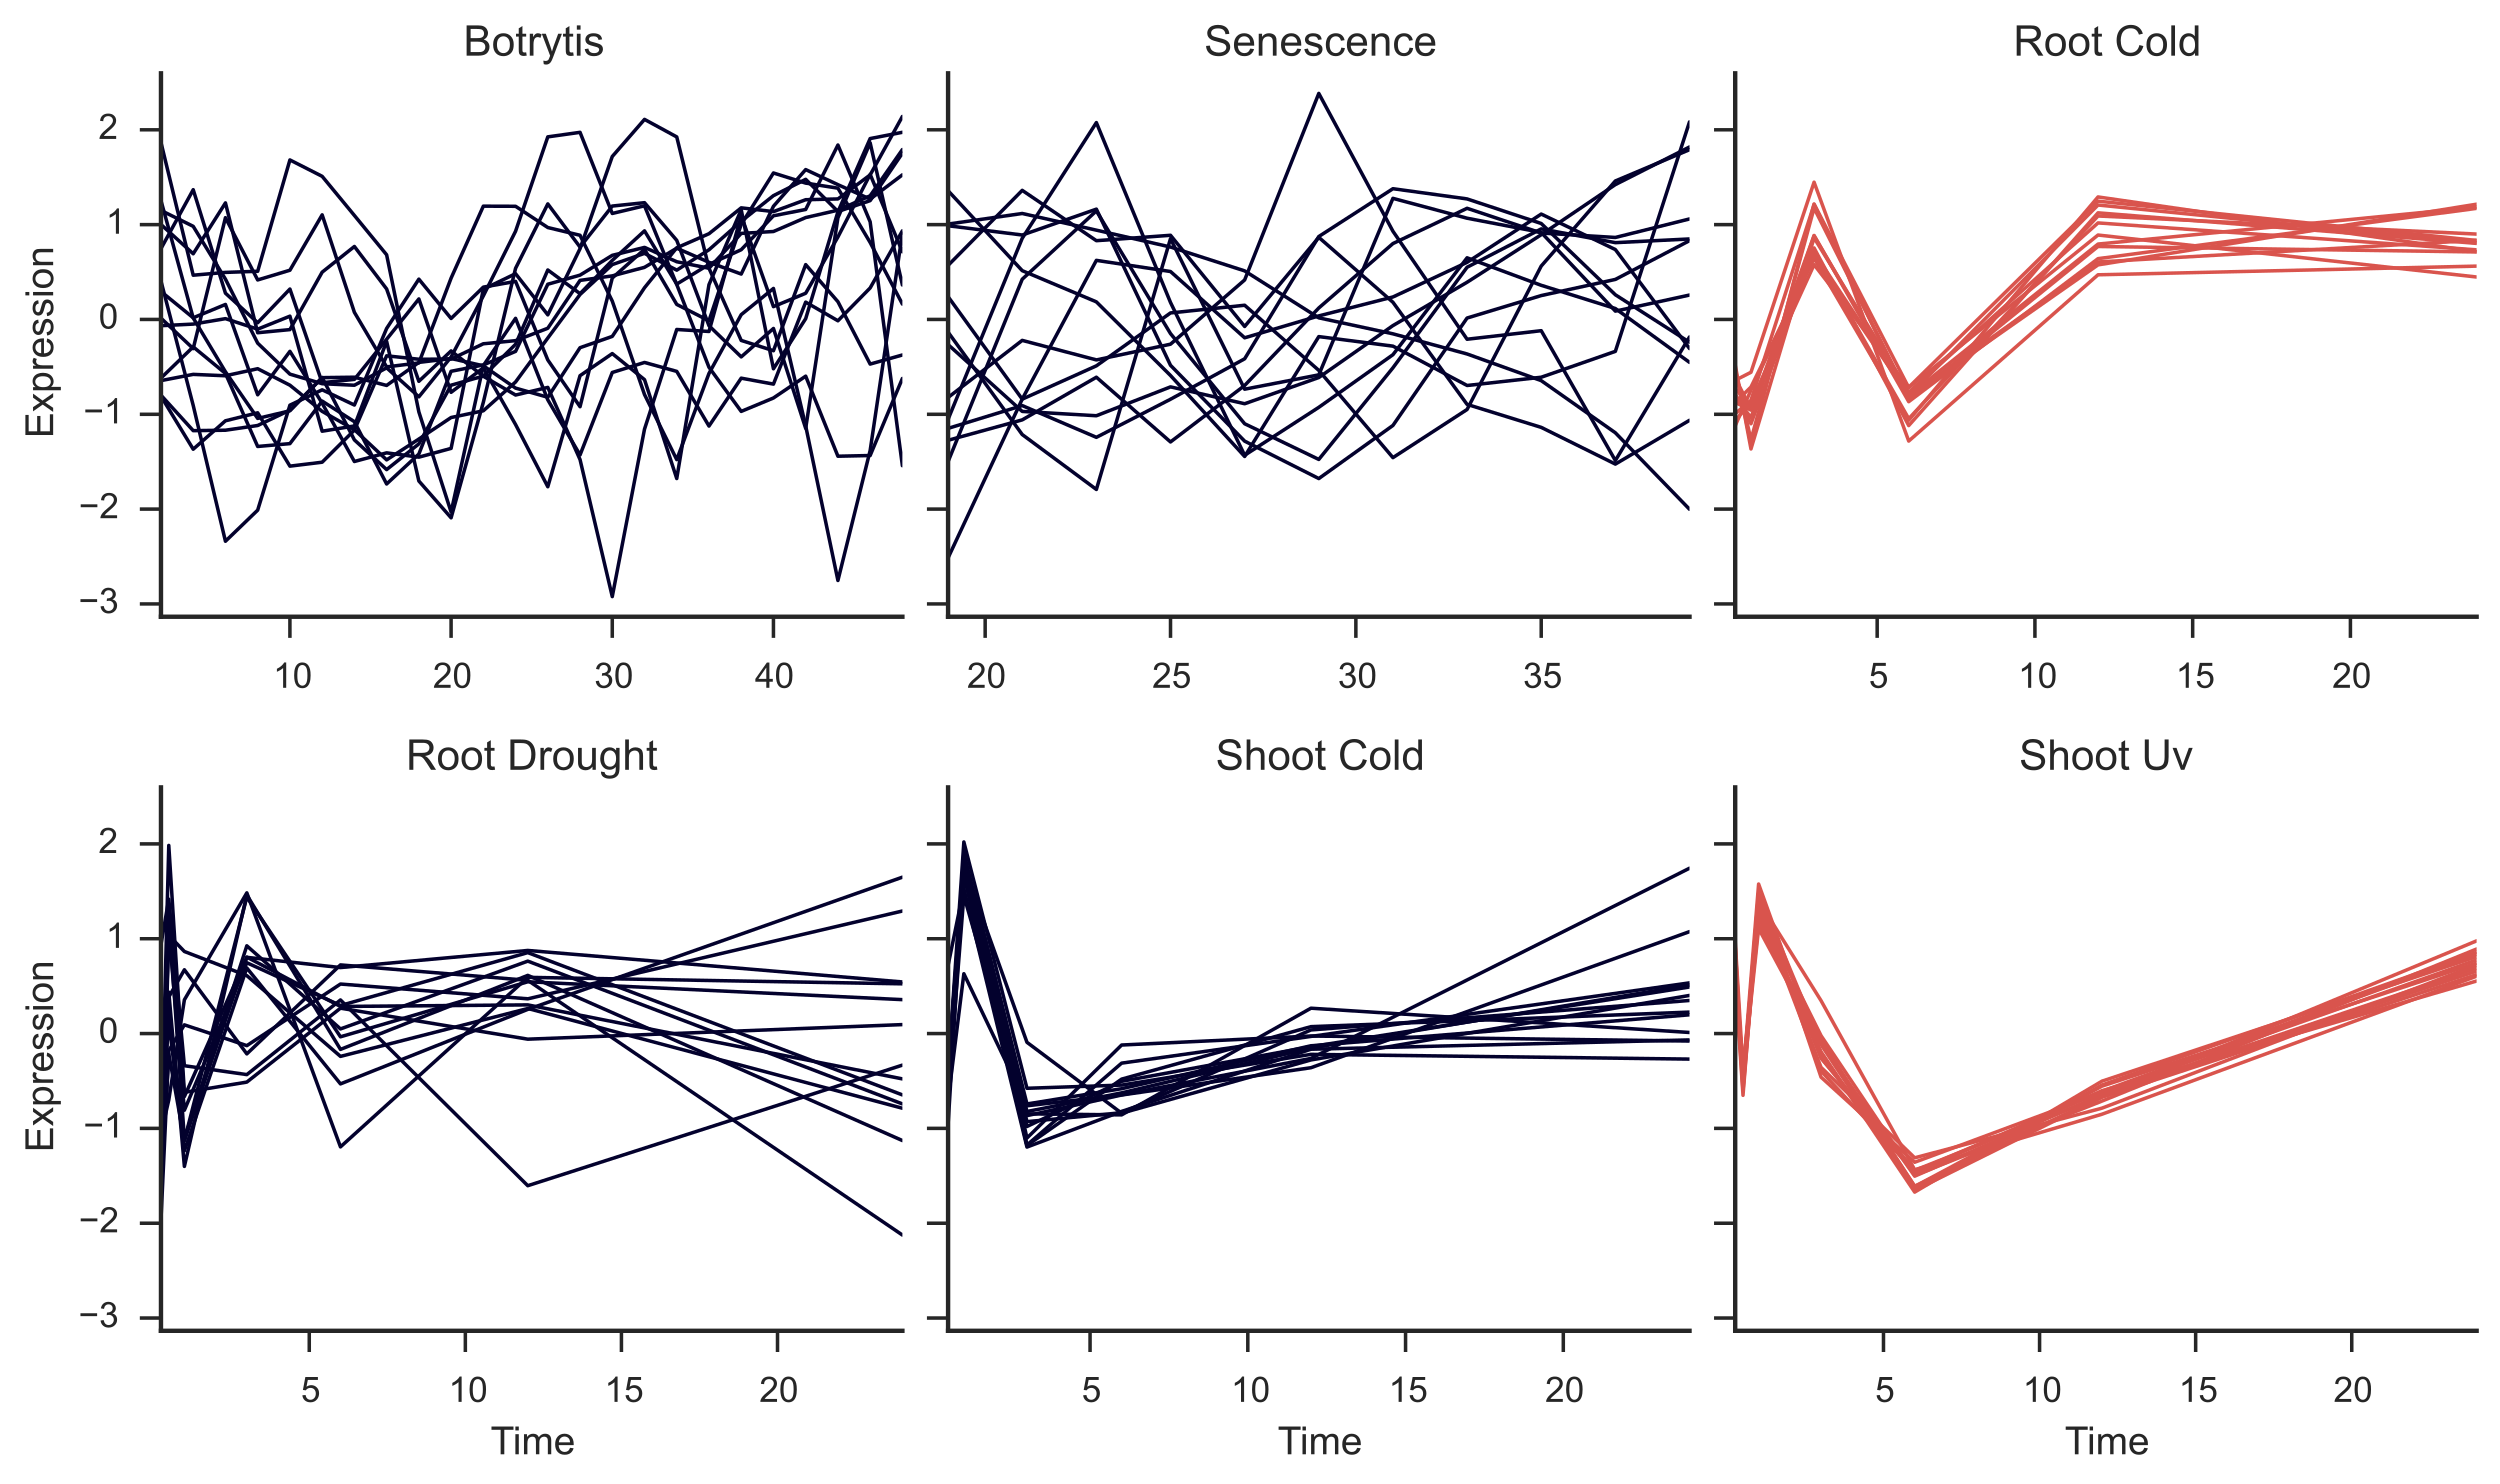 <?xml version="1.0" encoding="utf-8" standalone="no"?>
<!DOCTYPE svg PUBLIC "-//W3C//DTD SVG 1.1//EN"
  "http://www.w3.org/Graphics/SVG/1.1/DTD/svg11.dtd">
<!-- Created with matplotlib (http://matplotlib.org/) -->
<svg height="421pt" version="1.1" viewBox="0 0 709 421" width="709pt" xmlns="http://www.w3.org/2000/svg" xmlns:xlink="http://www.w3.org/1999/xlink">
 <defs>
  <style type="text/css">
*{stroke-linecap:butt;stroke-linejoin:round;}
  </style>
 </defs>
 <g id="figure_1">
  <g id="patch_1">
   <path d="
M0 421.823
L709.568 421.823
L709.568 0
L0 0
z
" style="fill:#ffffff;"/>
  </g>
  <g id="axes_1">
   <g id="patch_2">
    <path d="
M45.652 174.898
L255.917 174.898
L255.917 20.789
L45.652 20.789
z
" style="fill:#ffffff;"/>
   </g>
   <g id="matplotlib.axis_1">
    <g id="xtick_1">
     <g id="line2d_1">
      <defs>
       <path d="
M0 0
L0 6" id="me1deecec79" style="stroke:#262626;"/>
      </defs>
      <g>
       <use style="fill:#262626;stroke:#262626;" x="82.22" xlink:href="#me1deecec79" y="174.898"/>
      </g>
     </g>
     <g id="text_1">
      <!-- 10 -->
      <defs>
       <path d="
M4.156 35.297
Q4.156 48 6.766 55.734
Q9.375 63.484 14.516 67.672
Q19.672 71.875 27.484 71.875
Q33.25 71.875 37.594 69.547
Q41.938 67.234 44.766 62.859
Q47.609 58.5 49.219 52.219
Q50.828 45.953 50.828 35.297
Q50.828 22.703 48.234 14.969
Q45.656 7.234 40.5 3
Q35.359 -1.219 27.484 -1.219
Q17.141 -1.219 11.234 6.203
Q4.156 15.141 4.156 35.297
M13.188 35.297
Q13.188 17.672 17.312 11.828
Q21.438 6 27.484 6
Q33.547 6 37.672 11.859
Q41.797 17.719 41.797 35.297
Q41.797 52.984 37.672 58.781
Q33.547 64.594 27.391 64.594
Q21.344 64.594 17.719 59.469
Q13.188 52.938 13.188 35.297" id="ArialMT-30"/>
       <path d="
M37.25 0
L28.469 0
L28.469 56
Q25.297 52.984 20.141 49.953
Q14.984 46.922 10.891 45.406
L10.891 53.906
Q18.266 57.375 23.781 62.297
Q29.297 67.234 31.594 71.875
L37.25 71.875
z
" id="ArialMT-31"/>
      </defs>
      <g style="fill:#262626;" transform="translate(77.443 195.056)scale(0.1 -0.1)">
       <use xlink:href="#ArialMT-31"/>
       <use x="55.615" xlink:href="#ArialMT-30"/>
      </g>
     </g>
    </g>
    <g id="xtick_2">
     <g id="line2d_2">
      <g>
       <use style="fill:#262626;stroke:#262626;" x="127.93" xlink:href="#me1deecec79" y="174.898"/>
      </g>
     </g>
     <g id="text_2">
      <!-- 20 -->
      <defs>
       <path d="
M50.344 8.453
L50.344 0
L3.031 0
Q2.938 3.172 4.047 6.109
Q5.859 10.938 9.828 15.625
Q13.812 20.312 21.344 26.469
Q33.016 36.031 37.109 41.625
Q41.219 47.219 41.219 52.203
Q41.219 57.422 37.469 61
Q33.734 64.594 27.734 64.594
Q21.391 64.594 17.578 60.781
Q13.766 56.984 13.719 50.25
L4.688 51.172
Q5.609 61.281 11.656 66.578
Q17.719 71.875 27.938 71.875
Q38.234 71.875 44.234 66.156
Q50.25 60.453 50.25 52
Q50.25 47.703 48.484 43.547
Q46.734 39.406 42.656 34.812
Q38.578 30.219 29.109 22.219
Q21.188 15.578 18.938 13.203
Q16.703 10.844 15.234 8.453
z
" id="ArialMT-32"/>
      </defs>
      <g style="fill:#262626;" transform="translate(122.755 195.056)scale(0.1 -0.1)">
       <use xlink:href="#ArialMT-32"/>
       <use x="55.615" xlink:href="#ArialMT-30"/>
      </g>
     </g>
    </g>
    <g id="xtick_3">
     <g id="line2d_3">
      <g>
       <use style="fill:#262626;stroke:#262626;" x="173.64" xlink:href="#me1deecec79" y="174.898"/>
      </g>
     </g>
     <g id="text_3">
      <!-- 30 -->
      <defs>
       <path d="
M4.203 18.891
L12.984 20.062
Q14.5 12.594 18.141 9.297
Q21.781 6 27 6
Q33.203 6 37.469 10.297
Q41.75 14.594 41.75 20.953
Q41.75 27 37.797 30.922
Q33.844 34.859 27.734 34.859
Q25.25 34.859 21.531 33.891
L22.516 41.609
Q23.391 41.5 23.922 41.5
Q29.547 41.5 34.031 44.422
Q38.531 47.359 38.531 53.469
Q38.531 58.297 35.25 61.469
Q31.984 64.656 26.812 64.656
Q21.688 64.656 18.266 61.422
Q14.844 58.203 13.875 51.766
L5.078 53.328
Q6.688 62.156 12.391 67.016
Q18.109 71.875 26.609 71.875
Q32.469 71.875 37.391 69.359
Q42.328 66.844 44.938 62.5
Q47.562 58.156 47.562 53.266
Q47.562 48.641 45.062 44.828
Q42.578 41.016 37.703 38.766
Q44.047 37.312 47.562 32.688
Q51.078 28.078 51.078 21.141
Q51.078 11.766 44.234 5.25
Q37.406 -1.266 26.953 -1.266
Q17.531 -1.266 11.297 4.344
Q5.078 9.969 4.203 18.891" id="ArialMT-33"/>
      </defs>
      <g style="fill:#262626;" transform="translate(168.528 195.056)scale(0.1 -0.1)">
       <use xlink:href="#ArialMT-33"/>
       <use x="55.615" xlink:href="#ArialMT-30"/>
      </g>
     </g>
    </g>
    <g id="xtick_4">
     <g id="line2d_4">
      <g>
       <use style="fill:#262626;stroke:#262626;" x="219.349" xlink:href="#me1deecec79" y="174.898"/>
      </g>
     </g>
     <g id="text_4">
      <!-- 40 -->
      <defs>
       <path d="
M32.328 0
L32.328 17.141
L1.266 17.141
L1.266 25.203
L33.938 71.578
L41.109 71.578
L41.109 25.203
L50.781 25.203
L50.781 17.141
L41.109 17.141
L41.109 0
z

M32.328 25.203
L32.328 57.469
L9.906 25.203
z
" id="ArialMT-34"/>
      </defs>
      <g style="fill:#262626;" transform="translate(214.091 195.056)scale(0.1 -0.1)">
       <use xlink:href="#ArialMT-34"/>
       <use x="55.615" xlink:href="#ArialMT-30"/>
      </g>
     </g>
    </g>
   </g>
   <g id="matplotlib.axis_2">
    <g id="ytick_1">
     <g id="line2d_5">
      <defs>
       <path d="
M0 0
L-6 0" id="m4aded61697" style="stroke:#262626;"/>
      </defs>
      <g>
       <use style="fill:#262626;stroke:#262626;" x="45.652" xlink:href="#m4aded61697" y="171.276"/>
      </g>
     </g>
     <g id="text_5">
      <!-- −3 -->
      <defs>
       <path d="
M52.828 31.203
L5.562 31.203
L5.562 39.406
L52.828 39.406
z
" id="ArialMT-2212"/>
      </defs>
      <g style="fill:#262626;" transform="translate(22.26 173.861)scale(0.1 -0.1)">
       <use xlink:href="#ArialMT-2212"/>
       <use x="58.398" xlink:href="#ArialMT-33"/>
      </g>
     </g>
    </g>
    <g id="ytick_2">
     <g id="line2d_6">
      <g>
       <use style="fill:#262626;stroke:#262626;" x="45.652" xlink:href="#m4aded61697" y="144.383"/>
      </g>
     </g>
     <g id="text_6">
      <!-- −2 -->
      <g style="fill:#262626;" transform="translate(22.333 146.968)scale(0.1 -0.1)">
       <use xlink:href="#ArialMT-2212"/>
       <use x="58.398" xlink:href="#ArialMT-32"/>
      </g>
     </g>
    </g>
    <g id="ytick_3">
     <g id="line2d_7">
      <g>
       <use style="fill:#262626;stroke:#262626;" x="45.652" xlink:href="#m4aded61697" y="117.49"/>
      </g>
     </g>
     <g id="text_7">
      <!-- −1 -->
      <g style="fill:#262626;" transform="translate(23.643 120.075)scale(0.1 -0.1)">
       <use xlink:href="#ArialMT-2212"/>
       <use x="58.398" xlink:href="#ArialMT-31"/>
      </g>
     </g>
    </g>
    <g id="ytick_4">
     <g id="line2d_8">
      <g>
       <use style="fill:#262626;stroke:#262626;" x="45.652" xlink:href="#m4aded61697" y="90.597"/>
      </g>
     </g>
     <g id="text_8">
      <!-- 0 -->
      <g style="fill:#262626;" transform="translate(27.985 93.182)scale(0.1 -0.1)">
       <use xlink:href="#ArialMT-30"/>
      </g>
     </g>
    </g>
    <g id="ytick_5">
     <g id="line2d_9">
      <g>
       <use style="fill:#262626;stroke:#262626;" x="45.652" xlink:href="#m4aded61697" y="63.704"/>
      </g>
     </g>
     <g id="text_9">
      <!-- 1 -->
      <g style="fill:#262626;" transform="translate(30.016 66.29)scale(0.1 -0.1)">
       <use xlink:href="#ArialMT-31"/>
      </g>
     </g>
    </g>
    <g id="ytick_6">
     <g id="line2d_10">
      <g>
       <use style="fill:#262626;stroke:#262626;" x="45.652" xlink:href="#m4aded61697" y="36.812"/>
      </g>
     </g>
     <g id="text_10">
      <!-- 2 -->
      <g style="fill:#262626;" transform="translate(27.911 39.397)scale(0.1 -0.1)">
       <use xlink:href="#ArialMT-32"/>
      </g>
     </g>
    </g>
    <g id="text_11">
     <!-- Expression -->
     <defs>
      <path d="
M7.906 0
L7.906 71.578
L59.672 71.578
L59.672 63.141
L17.391 63.141
L17.391 41.219
L56.984 41.219
L56.984 32.812
L17.391 32.812
L17.391 8.453
L61.328 8.453
L61.328 0
z
" id="ArialMT-45"/>
      <path d="
M6.594 -19.875
L6.594 51.859
L14.594 51.859
L14.594 45.125
Q17.438 49.078 21 51.047
Q24.562 53.031 29.641 53.031
Q36.281 53.031 41.359 49.609
Q46.438 46.188 49.016 39.953
Q51.609 33.734 51.609 26.312
Q51.609 18.359 48.75 11.984
Q45.906 5.609 40.453 2.219
Q35.016 -1.172 29 -1.172
Q24.609 -1.172 21.109 0.688
Q17.625 2.547 15.375 5.375
L15.375 -19.875
z

M14.547 25.641
Q14.547 15.625 18.594 10.844
Q22.656 6.062 28.422 6.062
Q34.281 6.062 38.453 11.016
Q42.625 15.969 42.625 26.375
Q42.625 36.281 38.547 41.203
Q34.469 46.141 28.812 46.141
Q23.188 46.141 18.859 40.891
Q14.547 35.641 14.547 25.641" id="ArialMT-70"/>
      <path d="
M3.328 25.922
Q3.328 40.328 11.328 47.266
Q18.016 53.031 27.641 53.031
Q38.328 53.031 45.109 46.016
Q51.906 39.016 51.906 26.656
Q51.906 16.656 48.906 10.906
Q45.906 5.172 40.156 2
Q34.422 -1.172 27.641 -1.172
Q16.75 -1.172 10.031 5.812
Q3.328 12.797 3.328 25.922
M12.359 25.922
Q12.359 15.969 16.703 11.016
Q21.047 6.062 27.641 6.062
Q34.188 6.062 38.531 11.031
Q42.875 16.016 42.875 26.219
Q42.875 35.844 38.5 40.797
Q34.125 45.75 27.641 45.75
Q21.047 45.75 16.703 40.812
Q12.359 35.891 12.359 25.922" id="ArialMT-6f"/>
      <path d="
M0.734 0
L19.672 26.953
L2.156 51.859
L13.141 51.859
L21.094 39.703
Q23.344 36.234 24.703 33.891
Q26.859 37.109 28.656 39.594
L37.406 51.859
L47.906 51.859
L29.984 27.438
L49.266 0
L38.484 0
L27.828 16.109
L25 20.453
L11.375 0
z
" id="ArialMT-78"/>
      <path d="
M6.641 61.469
L6.641 71.578
L15.438 71.578
L15.438 61.469
z

M6.641 0
L6.641 51.859
L15.438 51.859
L15.438 0
z
" id="ArialMT-69"/>
      <path d="
M3.078 15.484
L11.766 16.844
Q12.5 11.625 15.844 8.844
Q19.188 6.062 25.203 6.062
Q31.25 6.062 34.172 8.516
Q37.109 10.984 37.109 14.312
Q37.109 17.281 34.516 19
Q32.719 20.172 25.531 21.969
Q15.875 24.422 12.141 26.203
Q8.406 27.984 6.469 31.125
Q4.547 34.281 4.547 38.094
Q4.547 41.547 6.125 44.5
Q7.719 47.469 10.453 49.422
Q12.5 50.922 16.031 51.969
Q19.578 53.031 23.641 53.031
Q29.734 53.031 34.344 51.266
Q38.969 49.516 41.156 46.5
Q43.359 43.5 44.188 38.484
L35.594 37.312
Q35.016 41.312 32.203 43.547
Q29.391 45.797 24.266 45.797
Q18.219 45.797 15.625 43.797
Q13.031 41.797 13.031 39.109
Q13.031 37.406 14.109 36.031
Q15.188 34.625 17.484 33.688
Q18.797 33.203 25.25 31.453
Q34.578 28.953 38.25 27.359
Q41.938 25.781 44.031 22.75
Q46.141 19.734 46.141 15.234
Q46.141 10.844 43.578 6.953
Q41.016 3.078 36.172 0.953
Q31.344 -1.172 25.25 -1.172
Q15.141 -1.172 9.844 3.031
Q4.547 7.234 3.078 15.484" id="ArialMT-73"/>
      <path d="
M6.594 0
L6.594 51.859
L14.5 51.859
L14.5 44.484
Q20.219 53.031 31 53.031
Q35.688 53.031 39.625 51.344
Q43.562 49.656 45.516 46.922
Q47.469 44.188 48.25 40.438
Q48.734 37.984 48.734 31.891
L48.734 0
L39.938 0
L39.938 31.547
Q39.938 36.922 38.906 39.578
Q37.891 42.234 35.281 43.812
Q32.672 45.406 29.156 45.406
Q23.531 45.406 19.453 41.844
Q15.375 38.281 15.375 28.328
L15.375 0
z
" id="ArialMT-6e"/>
      <path d="
M6.5 0
L6.5 51.859
L14.406 51.859
L14.406 44
Q17.438 49.516 20 51.266
Q22.562 53.031 25.641 53.031
Q30.078 53.031 34.672 50.203
L31.641 42.047
Q28.422 43.953 25.203 43.953
Q22.312 43.953 20.016 42.219
Q17.719 40.484 16.75 37.406
Q15.281 32.719 15.281 27.156
L15.281 0
z
" id="ArialMT-72"/>
      <path d="
M42.094 16.703
L51.172 15.578
Q49.031 7.625 43.219 3.219
Q37.406 -1.172 28.375 -1.172
Q17 -1.172 10.328 5.828
Q3.656 12.844 3.656 25.484
Q3.656 38.578 10.391 45.797
Q17.141 53.031 27.875 53.031
Q38.281 53.031 44.875 45.953
Q51.469 38.875 51.469 26.031
Q51.469 25.25 51.422 23.688
L12.75 23.688
Q13.234 15.141 17.578 10.594
Q21.922 6.062 28.422 6.062
Q33.25 6.062 36.672 8.594
Q40.094 11.141 42.094 16.703
M13.234 30.906
L42.188 30.906
Q41.609 37.453 38.875 40.719
Q34.672 45.797 27.984 45.797
Q21.922 45.797 17.797 41.75
Q13.672 37.703 13.234 30.906" id="ArialMT-65"/>
     </defs>
     <g style="fill:#262626;" transform="translate(15.074 124.237)rotate(-90.0)scale(0.11 -0.11)">
      <use xlink:href="#ArialMT-45"/>
      <use x="66.699" xlink:href="#ArialMT-78"/>
      <use x="116.699" xlink:href="#ArialMT-70"/>
      <use x="172.314" xlink:href="#ArialMT-72"/>
      <use x="205.615" xlink:href="#ArialMT-65"/>
      <use x="261.23" xlink:href="#ArialMT-73"/>
      <use x="311.23" xlink:href="#ArialMT-73"/>
      <use x="361.23" xlink:href="#ArialMT-69"/>
      <use x="383.447" xlink:href="#ArialMT-6f"/>
      <use x="439.062" xlink:href="#ArialMT-6e"/>
     </g>
    </g>
   </g>
   <g id="line2d_11">
    <path clip-path="url(#p535c278d1c)" d="
M45.652 70.503
L54.794 53.802
L63.936 83.147
L73.078 91.526
L82.22 81.976
L91.362 108.532
L100.504 107.593
L109.646 96.215
L118.788 84.784
L127.93 111.255
L137.072 104.32
L146.214 120.397
L155.356 138.036
L164.498 106.539
L173.64 100.279
L182.782 107.666
L191.924 135.707
L201.066 80.73
L210.207 59.487
L219.349 104.581
L228.491 90.38
L237.633 60.065
L246.775 39.296
L255.917 37.518" style="fill:none;stroke:#03012d;stroke-linecap:round;"/>
   </g>
   <g id="line2d_12">
    <path clip-path="url(#p535c278d1c)" d="
M45.652 82.668
L54.794 90.126
L63.936 86.344
L73.078 111.955
L82.22 99.648
L91.362 114.342
L100.504 130.88
L109.646 128.426
L118.788 129.65
L127.93 127.162
L137.072 82.013
L146.214 77.619
L155.356 89.287
L164.498 70.523
L173.64 44.38
L182.782 33.861
L191.924 38.832
L201.066 76.069
L210.207 96.547
L219.349 99.465
L228.491 75.051
L237.633 85.562
L246.775 103.252
L255.917 100.671" style="fill:none;stroke:#03012d;stroke-linecap:round;"/>
   </g>
   <g id="line2d_13">
    <path clip-path="url(#p535c278d1c)" d="
M45.652 107.943
L54.794 106.173
L63.936 106.566
L73.078 104.565
L82.22 109.244
L91.362 116.668
L100.504 121.868
L109.646 130.418
L118.788 124.511
L127.93 118.407
L137.072 116.496
L146.214 108.333
L155.356 95.859
L164.498 83.517
L173.64 75.038
L182.782 71.854
L191.924 76.615
L201.066 70.836
L210.207 62.753
L219.349 55.483
L228.491 50.856
L237.633 59.986
L246.775 56.896
L255.917 43.447" style="fill:none;stroke:#03012d;stroke-linecap:round;"/>
   </g>
   <g id="line2d_14">
    <path clip-path="url(#p535c278d1c)" d="
M45.652 79.703
L54.794 114.98
L63.936 153.494
L73.078 144.674
L82.22 114.904
L91.362 110.55
L100.504 114.864
L109.646 93.154
L118.788 79.17
L127.93 90.318
L137.072 81.429
L146.214 79.802
L155.356 102.095
L164.498 115.337
L173.64 78.849
L182.782 70.701
L191.924 86.335
L201.066 90.969
L210.207 63.645
L219.349 49.056
L228.491 51.932
L237.633 53.366
L246.775 68.775
L255.917 86.233" style="fill:none;stroke:#03012d;stroke-linecap:round;"/>
   </g>
   <g id="line2d_15">
    <path clip-path="url(#p535c278d1c)" d="
M45.652 112.079
L54.794 122.132
L63.936 122.011
L73.078 120.671
L82.22 116.319
L91.362 107.098
L100.504 106.976
L109.646 109.307
L118.788 102.775
L127.93 101.68
L137.072 103.734
L146.214 110.07
L155.356 112.661
L164.498 98.601
L173.64 95.404
L182.782 81.604
L191.924 70.274
L201.066 66.281
L210.207 58.945
L219.349 60.014
L228.491 56.64
L237.633 56.421
L246.775 49.606
L255.917 33.029" style="fill:none;stroke:#03012d;stroke-linecap:round;"/>
   </g>
   <g id="line2d_16">
    <path clip-path="url(#p535c278d1c)" d="
M45.652 112.367
L54.794 127.394
L63.936 119.334
L73.078 117.074
L82.22 132.199
L91.362 131.082
L100.504 121.973
L109.646 100.91
L118.788 101.882
L127.93 101.842
L137.072 97.492
L146.214 96.606
L155.356 93.089
L164.498 79.52
L173.64 78.24
L182.782 75.812
L191.924 70.393
L201.066 74.382
L210.207 77.72
L219.349 58.496
L228.491 48.096
L237.633 52.374
L246.775 56.472
L255.917 49.586" style="fill:none;stroke:#03012d;stroke-linecap:round;"/>
   </g>
   <g id="line2d_17">
    <path clip-path="url(#p535c278d1c)" d="
M45.652 40.401
L54.794 78.048
L63.936 77.251
L73.078 76.934
L82.22 45.36
L91.362 50.007
L100.504 61.105
L109.646 72.262
L118.788 116.816
L127.93 145.207
L137.072 103.679
L146.214 90.287
L155.356 113.401
L164.498 129.027
L173.64 105.635
L182.782 102.793
L191.924 105.325
L201.066 120.827
L210.207 107.248
L219.349 108.933
L228.491 85.686
L237.633 90.971
L246.775 81.662
L255.917 65.47" style="fill:none;stroke:#03012d;stroke-linecap:round;"/>
   </g>
   <g id="line2d_18">
    <path clip-path="url(#p535c278d1c)" d="
M45.652 56.882
L54.794 90.175
L63.936 105.439
L73.078 118.658
L82.22 116.505
L91.362 107.064
L100.504 124.753
L109.646 133.178
L118.788 125.879
L127.93 109.236
L137.072 106.654
L146.214 97.638
L155.356 76.57
L164.498 83.287
L173.64 73.847
L182.782 65.469
L191.924 80.571
L201.066 74.991
L210.207 70.82
L219.349 61.192
L228.491 59.407
L237.633 41.132
L246.775 62.918
L255.917 132.069" style="fill:none;stroke:#03012d;stroke-linecap:round;"/>
   </g>
   <g id="line2d_19">
    <path clip-path="url(#p535c278d1c)" d="
M45.652 92.368
L54.794 91.913
L63.936 90.37
L73.078 93.353
L82.22 89.665
L91.362 122.29
L100.504 120.805
L109.646 96.827
L118.788 136.411
L127.93 146.849
L137.072 114.081
L146.214 76.099
L155.356 57.831
L164.498 70.077
L173.64 58.437
L182.782 57.48
L191.924 68.166
L201.066 92.371
L210.207 101.209
L219.349 93.16
L228.491 121.477
L237.633 61.768
L246.775 40.51
L255.917 80.819" style="fill:none;stroke:#03012d;stroke-linecap:round;"/>
   </g>
   <g id="line2d_20">
    <path clip-path="url(#p535c278d1c)" d="
M45.652 63.668
L54.794 71.967
L63.936 57.544
L73.078 94.362
L82.22 93.477
L91.362 77.186
L100.504 69.904
L109.646 81.948
L118.788 108.139
L127.93 99.518
L137.072 106.708
L146.214 112.029
L155.356 109.867
L164.498 130.33
L173.64 169.19
L182.782 121.705
L191.924 93.443
L201.066 94.005
L210.207 61.155
L219.349 86.958
L228.491 83.166
L237.633 67.205
L246.775 49.457
L255.917 71.402" style="fill:none;stroke:#03012d;stroke-linecap:round;"/>
   </g>
   <g id="line2d_21">
    <path clip-path="url(#p535c278d1c)" d="
M45.652 107.221
L54.794 98.373
L63.936 105.911
L73.078 126.619
L82.22 125.813
L91.362 113.749
L100.504 119.588
L109.646 137.253
L118.788 128.768
L127.93 105.296
L137.072 103.495
L146.214 99.653
L155.356 80.608
L164.498 78.025
L173.64 72.412
L182.782 70.159
L191.924 74.23
L201.066 76.075
L210.207 66.189
L219.349 65.654
L228.491 61.698
L237.633 59.607
L246.775 55.521
L255.917 42.415" style="fill:none;stroke:#03012d;stroke-linecap:round;"/>
   </g>
   <g id="line2d_22">
    <path clip-path="url(#p535c278d1c)" d="
M45.652 90.228
L54.794 98.868
L63.936 61.736
L73.078 79.39
L82.22 76.632
L91.362 60.933
L100.504 88.57
L109.646 104.05
L118.788 102.927
L127.93 78.878
L137.072 58.469
L146.214 58.503
L155.356 64.529
L164.498 66.722
L173.64 85.39
L182.782 111.887
L191.924 130.348
L201.066 105.916
L210.207 89.236
L219.349 81.808
L228.491 120.804
L237.633 164.617
L246.775 127.764
L255.917 66.128" style="fill:none;stroke:#03012d;stroke-linecap:round;"/>
   </g>
   <g id="line2d_23">
    <path clip-path="url(#p535c278d1c)" d="
M45.652 59.68
L54.794 64.186
L63.936 79.16
L73.078 97.324
L82.22 106.108
L91.362 108.819
L100.504 109.252
L109.646 104.314
L118.788 112.539
L127.93 101.247
L137.072 83.908
L146.214 65.576
L155.356 38.814
L164.498 37.53
L173.64 60.537
L182.782 58.37
L191.924 80.685
L201.066 104.158
L210.207 116.671
L219.349 112.867
L228.491 106.684
L237.633 129.384
L246.775 129.186
L255.917 107.335" style="fill:none;stroke:#03012d;stroke-linecap:round;"/>
   </g>
   <g id="patch_3">
    <path d="
M45.652 174.898
L45.652 20.789" style="fill:none;stroke:#262626;stroke-linecap:square;stroke-linejoin:miter;stroke-width:1.25;"/>
   </g>
   <g id="patch_4">
    <path d="
M45.652 174.898
L255.917 174.898" style="fill:none;stroke:#262626;stroke-linecap:square;stroke-linejoin:miter;stroke-width:1.25;"/>
   </g>
   <g id="text_12">
    <!-- Botrytis -->
    <defs>
     <path d="
M7.328 0
L7.328 71.578
L34.188 71.578
Q42.391 71.578 47.344 69.406
Q52.297 67.234 55.094 62.719
Q57.906 58.203 57.906 53.266
Q57.906 48.688 55.422 44.625
Q52.938 40.578 47.906 38.094
Q54.391 36.188 57.875 31.594
Q61.375 27 61.375 20.75
Q61.375 15.719 59.25 11.391
Q57.125 7.078 54 4.734
Q50.875 2.391 46.156 1.188
Q41.453 0 34.625 0
z

M16.797 41.5
L32.281 41.5
Q38.578 41.5 41.312 42.328
Q44.922 43.406 46.75 45.891
Q48.578 48.391 48.578 52.156
Q48.578 55.719 46.875 58.422
Q45.172 61.141 41.984 62.141
Q38.812 63.141 31.109 63.141
L16.797 63.141
z

M16.797 8.453
L34.625 8.453
Q39.203 8.453 41.062 8.797
Q44.344 9.375 46.531 10.734
Q48.734 12.109 50.141 14.719
Q51.562 17.328 51.562 20.75
Q51.562 24.75 49.516 27.703
Q47.469 30.672 43.828 31.859
Q40.188 33.062 33.344 33.062
L16.797 33.062
z
" id="ArialMT-42"/>
     <path d="
M6.203 -19.969
L5.219 -11.719
Q8.109 -12.5 10.25 -12.5
Q13.188 -12.5 14.938 -11.516
Q16.703 -10.547 17.828 -8.797
Q18.656 -7.469 20.516 -2.25
Q20.75 -1.516 21.297 -0.094
L1.609 51.859
L11.078 51.859
L21.875 21.828
Q23.969 16.109 25.641 9.812
Q27.156 15.875 29.25 21.625
L40.328 51.859
L49.125 51.859
L29.391 -0.875
Q26.219 -9.422 24.469 -12.641
Q22.125 -17 19.094 -19.016
Q16.062 -21.047 11.859 -21.047
Q9.328 -21.047 6.203 -19.969" id="ArialMT-79"/>
     <path d="
M25.781 7.859
L27.047 0.094
Q23.344 -0.688 20.406 -0.688
Q15.625 -0.688 12.984 0.828
Q10.359 2.344 9.281 4.812
Q8.203 7.281 8.203 15.188
L8.203 45.016
L1.766 45.016
L1.766 51.859
L8.203 51.859
L8.203 64.703
L16.938 69.969
L16.938 51.859
L25.781 51.859
L25.781 45.016
L16.938 45.016
L16.938 14.703
Q16.938 10.938 17.406 9.859
Q17.875 8.797 18.922 8.156
Q19.969 7.516 21.922 7.516
Q23.391 7.516 25.781 7.859" id="ArialMT-74"/>
    </defs>
    <g style="fill:#262626;" transform="translate(131.452 15.789)scale(0.12 -0.12)">
     <use xlink:href="#ArialMT-42"/>
     <use x="66.699" xlink:href="#ArialMT-6f"/>
     <use x="122.314" xlink:href="#ArialMT-74"/>
     <use x="150.098" xlink:href="#ArialMT-72"/>
     <use x="183.398" xlink:href="#ArialMT-79"/>
     <use x="233.398" xlink:href="#ArialMT-74"/>
     <use x="261.182" xlink:href="#ArialMT-69"/>
     <use x="283.398" xlink:href="#ArialMT-73"/>
    </g>
   </g>
  </g>
  <g id="axes_2">
   <g id="patch_5">
    <path d="
M268.877 174.898
L479.143 174.898
L479.143 20.789
L268.877 20.789
z
" style="fill:#ffffff;"/>
   </g>
   <g id="matplotlib.axis_3">
    <g id="xtick_5">
     <g id="line2d_24">
      <g>
       <use style="fill:#262626;stroke:#262626;" x="279.391" xlink:href="#me1deecec79" y="174.898"/>
      </g>
     </g>
     <g id="text_13">
      <!-- 20 -->
      <g style="fill:#262626;" transform="translate(274.216 195.056)scale(0.1 -0.1)">
       <use xlink:href="#ArialMT-32"/>
       <use x="55.615" xlink:href="#ArialMT-30"/>
      </g>
     </g>
    </g>
    <g id="xtick_6">
     <g id="line2d_25">
      <g>
       <use style="fill:#262626;stroke:#262626;" x="331.957" xlink:href="#me1deecec79" y="174.898"/>
      </g>
     </g>
     <g id="text_14">
      <!-- 25 -->
      <defs>
       <path d="
M4.156 18.75
L13.375 19.531
Q14.406 12.797 18.141 9.391
Q21.875 6 27.156 6
Q33.5 6 37.891 10.781
Q42.281 15.578 42.281 23.484
Q42.281 31 38.062 35.344
Q33.844 39.703 27 39.703
Q22.75 39.703 19.328 37.766
Q15.922 35.844 13.969 32.766
L5.719 33.844
L12.641 70.609
L48.25 70.609
L48.25 62.203
L19.672 62.203
L15.828 42.969
Q22.266 47.469 29.344 47.469
Q38.719 47.469 45.156 40.969
Q51.609 34.469 51.609 24.266
Q51.609 14.547 45.953 7.469
Q39.062 -1.219 27.156 -1.219
Q17.391 -1.219 11.203 4.25
Q5.031 9.719 4.156 18.75" id="ArialMT-35"/>
      </defs>
      <g style="fill:#262626;" transform="translate(326.743 195.056)scale(0.1 -0.1)">
       <use xlink:href="#ArialMT-32"/>
       <use x="55.615" xlink:href="#ArialMT-35"/>
      </g>
     </g>
    </g>
    <g id="xtick_7">
     <g id="line2d_26">
      <g>
       <use style="fill:#262626;stroke:#262626;" x="384.523" xlink:href="#me1deecec79" y="174.898"/>
      </g>
     </g>
     <g id="text_15">
      <!-- 30 -->
      <g style="fill:#262626;" transform="translate(379.412 195.056)scale(0.1 -0.1)">
       <use xlink:href="#ArialMT-33"/>
       <use x="55.615" xlink:href="#ArialMT-30"/>
      </g>
     </g>
    </g>
    <g id="xtick_8">
     <g id="line2d_27">
      <g>
       <use style="fill:#262626;stroke:#262626;" x="437.09" xlink:href="#me1deecec79" y="174.898"/>
      </g>
     </g>
     <g id="text_16">
      <!-- 35 -->
      <g style="fill:#262626;" transform="translate(431.939 195.056)scale(0.1 -0.1)">
       <use xlink:href="#ArialMT-33"/>
       <use x="55.615" xlink:href="#ArialMT-35"/>
      </g>
     </g>
    </g>
   </g>
   <g id="matplotlib.axis_4">
    <g id="ytick_7">
     <g id="line2d_28">
      <g>
       <use style="fill:#262626;stroke:#262626;" x="268.877" xlink:href="#m4aded61697" y="171.276"/>
      </g>
     </g>
    </g>
    <g id="ytick_8">
     <g id="line2d_29">
      <g>
       <use style="fill:#262626;stroke:#262626;" x="268.877" xlink:href="#m4aded61697" y="144.383"/>
      </g>
     </g>
    </g>
    <g id="ytick_9">
     <g id="line2d_30">
      <g>
       <use style="fill:#262626;stroke:#262626;" x="268.877" xlink:href="#m4aded61697" y="117.49"/>
      </g>
     </g>
    </g>
    <g id="ytick_10">
     <g id="line2d_31">
      <g>
       <use style="fill:#262626;stroke:#262626;" x="268.877" xlink:href="#m4aded61697" y="90.597"/>
      </g>
     </g>
    </g>
    <g id="ytick_11">
     <g id="line2d_32">
      <g>
       <use style="fill:#262626;stroke:#262626;" x="268.877" xlink:href="#m4aded61697" y="63.704"/>
      </g>
     </g>
    </g>
    <g id="ytick_12">
     <g id="line2d_33">
      <g>
       <use style="fill:#262626;stroke:#262626;" x="268.877" xlink:href="#m4aded61697" y="36.812"/>
      </g>
     </g>
    </g>
   </g>
   <g id="line2d_34">
    <path clip-path="url(#pfa74778fd5)" d="
M268.877 64.024
L289.904 66.653
L310.93 59.313
L331.957 103.598
L352.983 125.11
L374.01 135.718
L395.037 120.654
L416.063 90.191
L437.09 83.82
L458.116 79.243
L479.143 68.246" style="fill:none;stroke:#03012d;stroke-linecap:round;"/>
   </g>
   <g id="line2d_35">
    <path clip-path="url(#pfa74778fd5)" d="
M268.877 118.913
L289.904 67.587
L310.93 34.772
L331.957 85.783
L352.983 129.113
L374.01 115.516
L395.037 100.592
L416.063 73.116
L437.09 80.913
L458.116 87.498
L479.143 102.765" style="fill:none;stroke:#03012d;stroke-linecap:round;"/>
   </g>
   <g id="line2d_36">
    <path clip-path="url(#pfa74778fd5)" d="
M268.877 121.483
L289.904 115.024
L310.93 124.025
L331.957 113.221
L352.983 101.755
L374.01 67.075
L395.037 53.517
L416.063 56.416
L437.09 63.385
L458.116 83.601
L479.143 97.067" style="fill:none;stroke:#03012d;stroke-linecap:round;"/>
   </g>
   <g id="line2d_37">
    <path clip-path="url(#pfa74778fd5)" d="
M268.877 75.261
L289.904 53.985
L310.93 68.258
L331.957 66.727
L352.983 92.588
L374.01 67.314
L395.037 85.725
L416.063 114.689
L437.09 121.205
L458.116 131.618
L479.143 119.197" style="fill:none;stroke:#03012d;stroke-linecap:round;"/>
   </g>
   <g id="line2d_38">
    <path clip-path="url(#pfa74778fd5)" d="
M268.877 97.73
L289.904 116.678
L310.93 117.903
L331.957 109.719
L352.983 114.499
L374.01 107.065
L395.037 92.335
L416.063 80.043
L437.09 66.566
L458.116 52.35
L479.143 41.682" style="fill:none;stroke:#03012d;stroke-linecap:round;"/>
   </g>
   <g id="line2d_39">
    <path clip-path="url(#pfa74778fd5)" d="
M268.877 84.138
L289.904 113.2
L310.93 103.753
L331.957 88.745
L352.983 86.567
L374.01 105.04
L395.037 129.782
L416.063 116.129
L437.09 75.454
L458.116 51.319
L479.143 42.443" style="fill:none;stroke:#03012d;stroke-linecap:round;"/>
   </g>
   <g id="line2d_40">
    <path clip-path="url(#pfa74778fd5)" d="
M268.877 158.208
L289.904 113.183
L310.93 73.838
L331.957 77.003
L352.983 95.799
L374.01 89.59
L395.037 84.218
L416.063 74.396
L437.09 60.711
L458.116 70.778
L479.143 98.845" style="fill:none;stroke:#03012d;stroke-linecap:round;"/>
   </g>
   <g id="line2d_41">
    <path clip-path="url(#pfa74778fd5)" d="
M268.877 112.717
L289.904 96.534
L310.93 102.07
L331.957 97.609
L352.983 79.393
L374.01 26.497
L395.037 65.585
L416.063 96.208
L437.09 93.783
L458.116 130.605
L479.143 95.567" style="fill:none;stroke:#03012d;stroke-linecap:round;"/>
   </g>
   <g id="line2d_42">
    <path clip-path="url(#pfa74778fd5)" d="
M268.877 130.905
L289.904 79.19
L310.93 59.806
L331.957 94.612
L352.983 120.176
L374.01 130.293
L395.037 104.304
L416.063 75.791
L437.09 64.912
L458.116 68.816
L479.143 67.766" style="fill:none;stroke:#03012d;stroke-linecap:round;"/>
   </g>
   <g id="line2d_43">
    <path clip-path="url(#pfa74778fd5)" d="
M268.877 63.543
L289.904 60.544
L310.93 65.274
L331.957 70.062
L352.983 76.826
L374.01 90.143
L395.037 94.673
L416.063 100.389
L437.09 107.949
L458.116 122.74
L479.143 144.426" style="fill:none;stroke:#03012d;stroke-linecap:round;"/>
   </g>
   <g id="line2d_44">
    <path clip-path="url(#pfa74778fd5)" d="
M268.877 54.091
L289.904 76.76
L310.93 85.613
L331.957 106.497
L352.983 129.455
L374.01 95.46
L395.037 98.168
L416.063 109.324
L437.09 106.983
L458.116 99.643
L479.143 34.575" style="fill:none;stroke:#03012d;stroke-linecap:round;"/>
   </g>
   <g id="line2d_45">
    <path clip-path="url(#pfa74778fd5)" d="
M268.877 94.199
L289.904 123.241
L310.93 138.806
L331.957 67.678
L352.983 110.373
L374.01 106.308
L395.037 56.252
L416.063 61.888
L437.09 65.919
L458.116 88.232
L479.143 83.674" style="fill:none;stroke:#03012d;stroke-linecap:round;"/>
   </g>
   <g id="line2d_46">
    <path clip-path="url(#pfa74778fd5)" d="
M268.877 124.857
L289.904 119.078
L310.93 106.981
L331.957 125.333
L352.983 109.317
L374.01 87.341
L395.037 69.072
L416.063 59.073
L437.09 66.083
L458.116 67.343
L479.143 62.092" style="fill:none;stroke:#03012d;stroke-linecap:round;"/>
   </g>
   <g id="patch_6">
    <path d="
M268.877 174.898
L268.877 20.789" style="fill:none;stroke:#262626;stroke-linecap:square;stroke-linejoin:miter;stroke-width:1.25;"/>
   </g>
   <g id="patch_7">
    <path d="
M268.877 174.898
L479.143 174.898" style="fill:none;stroke:#262626;stroke-linecap:square;stroke-linejoin:miter;stroke-width:1.25;"/>
   </g>
   <g id="text_17">
    <!-- Senescence -->
    <defs>
     <path d="
M4.5 23
L13.422 23.781
Q14.062 18.406 16.375 14.969
Q18.703 11.531 23.578 9.406
Q28.469 7.281 34.578 7.281
Q39.984 7.281 44.141 8.891
Q48.297 10.5 50.312 13.297
Q52.344 16.109 52.344 19.438
Q52.344 22.797 50.391 25.312
Q48.438 27.828 43.953 29.547
Q41.062 30.672 31.203 33.031
Q21.344 35.406 17.391 37.5
Q12.25 40.188 9.734 44.156
Q7.234 48.141 7.234 53.078
Q7.234 58.5 10.297 63.203
Q13.375 67.922 19.281 70.359
Q25.203 72.797 32.422 72.797
Q40.375 72.797 46.453 70.234
Q52.547 67.672 55.812 62.688
Q59.078 57.719 59.328 51.422
L50.25 50.734
Q49.516 57.516 45.281 60.984
Q41.062 64.453 32.812 64.453
Q24.219 64.453 20.281 61.297
Q16.359 58.156 16.359 53.719
Q16.359 49.859 19.141 47.359
Q21.875 44.875 33.422 42.266
Q44.969 39.656 49.266 37.703
Q55.516 34.812 58.484 30.391
Q61.469 25.984 61.469 20.219
Q61.469 14.5 58.203 9.438
Q54.938 4.391 48.797 1.578
Q42.672 -1.219 35.016 -1.219
Q25.297 -1.219 18.719 1.609
Q12.156 4.438 8.422 10.125
Q4.688 15.828 4.5 23" id="ArialMT-53"/>
     <path d="
M40.438 19
L49.078 17.875
Q47.656 8.938 41.812 3.875
Q35.984 -1.172 27.484 -1.172
Q16.844 -1.172 10.375 5.781
Q3.906 12.75 3.906 25.734
Q3.906 34.125 6.688 40.422
Q9.469 46.734 15.156 49.875
Q20.844 53.031 27.547 53.031
Q35.984 53.031 41.359 48.75
Q46.734 44.484 48.25 36.625
L39.703 35.297
Q38.484 40.531 35.375 43.156
Q32.281 45.797 27.875 45.797
Q21.234 45.797 17.078 41.031
Q12.938 36.281 12.938 25.984
Q12.938 15.531 16.938 10.797
Q20.953 6.062 27.391 6.062
Q32.562 6.062 36.031 9.234
Q39.5 12.406 40.438 19" id="ArialMT-63"/>
    </defs>
    <g style="fill:#262626;" transform="translate(341.507 15.789)scale(0.12 -0.12)">
     <use xlink:href="#ArialMT-53"/>
     <use x="66.699" xlink:href="#ArialMT-65"/>
     <use x="122.314" xlink:href="#ArialMT-6e"/>
     <use x="177.93" xlink:href="#ArialMT-65"/>
     <use x="233.545" xlink:href="#ArialMT-73"/>
     <use x="283.545" xlink:href="#ArialMT-63"/>
     <use x="333.545" xlink:href="#ArialMT-65"/>
     <use x="389.16" xlink:href="#ArialMT-6e"/>
     <use x="444.775" xlink:href="#ArialMT-63"/>
     <use x="494.775" xlink:href="#ArialMT-65"/>
    </g>
   </g>
  </g>
  <g id="axes_3">
   <g id="patch_8">
    <path d="
M492.103 174.898
L702.368 174.898
L702.368 20.789
L492.103 20.789
z
" style="fill:#ffffff;"/>
   </g>
   <g id="matplotlib.axis_5">
    <g id="xtick_9">
     <g id="line2d_47">
      <g>
       <use style="fill:#262626;stroke:#262626;" x="532.366" xlink:href="#me1deecec79" y="174.898"/>
      </g>
     </g>
     <g id="text_18">
      <!-- 5 -->
      <g style="fill:#262626;" transform="translate(529.994 195.056)scale(0.1 -0.1)">
       <use xlink:href="#ArialMT-35"/>
      </g>
     </g>
    </g>
    <g id="xtick_10">
     <g id="line2d_48">
      <g>
       <use style="fill:#262626;stroke:#262626;" x="577.104" xlink:href="#me1deecec79" y="174.898"/>
      </g>
     </g>
     <g id="text_19">
      <!-- 10 -->
      <g style="fill:#262626;" transform="translate(572.326 195.056)scale(0.1 -0.1)">
       <use xlink:href="#ArialMT-31"/>
       <use x="55.615" xlink:href="#ArialMT-30"/>
      </g>
     </g>
    </g>
    <g id="xtick_11">
     <g id="line2d_49">
      <g>
       <use style="fill:#262626;stroke:#262626;" x="621.841" xlink:href="#me1deecec79" y="174.898"/>
      </g>
     </g>
     <g id="text_20">
      <!-- 15 -->
      <g style="fill:#262626;" transform="translate(617.024 195.056)scale(0.1 -0.1)">
       <use xlink:href="#ArialMT-31"/>
       <use x="55.615" xlink:href="#ArialMT-35"/>
      </g>
     </g>
    </g>
    <g id="xtick_12">
     <g id="line2d_50">
      <g>
       <use style="fill:#262626;stroke:#262626;" x="666.578" xlink:href="#me1deecec79" y="174.898"/>
      </g>
     </g>
     <g id="text_21">
      <!-- 20 -->
      <g style="fill:#262626;" transform="translate(661.403 195.056)scale(0.1 -0.1)">
       <use xlink:href="#ArialMT-32"/>
       <use x="55.615" xlink:href="#ArialMT-30"/>
      </g>
     </g>
    </g>
   </g>
   <g id="matplotlib.axis_6">
    <g id="ytick_13">
     <g id="line2d_51">
      <g>
       <use style="fill:#262626;stroke:#262626;" x="492.103" xlink:href="#m4aded61697" y="171.276"/>
      </g>
     </g>
    </g>
    <g id="ytick_14">
     <g id="line2d_52">
      <g>
       <use style="fill:#262626;stroke:#262626;" x="492.103" xlink:href="#m4aded61697" y="144.383"/>
      </g>
     </g>
    </g>
    <g id="ytick_15">
     <g id="line2d_53">
      <g>
       <use style="fill:#262626;stroke:#262626;" x="492.103" xlink:href="#m4aded61697" y="117.49"/>
      </g>
     </g>
    </g>
    <g id="ytick_16">
     <g id="line2d_54">
      <g>
       <use style="fill:#262626;stroke:#262626;" x="492.103" xlink:href="#m4aded61697" y="90.597"/>
      </g>
     </g>
    </g>
    <g id="ytick_17">
     <g id="line2d_55">
      <g>
       <use style="fill:#262626;stroke:#262626;" x="492.103" xlink:href="#m4aded61697" y="63.704"/>
      </g>
     </g>
    </g>
    <g id="ytick_18">
     <g id="line2d_56">
      <g>
       <use style="fill:#262626;stroke:#262626;" x="492.103" xlink:href="#m4aded61697" y="36.812"/>
      </g>
     </g>
    </g>
   </g>
   <g id="line2d_57">
    <path clip-path="url(#p248ba3fe9e)" d="
M492.103 104.959
L496.576 124.721
L514.471 59.011
L541.314 112.456
L594.998 74.289
L702.368 68.148" style="fill:none;stroke:#d9544d;stroke-linecap:round;"/>
   </g>
   <g id="line2d_58">
    <path clip-path="url(#p248ba3fe9e)" d="
M492.103 103.503
L496.576 127.321
L514.471 67.447
L541.314 111.234
L594.998 63.221
L702.368 70.858" style="fill:none;stroke:#d9544d;stroke-linecap:round;"/>
   </g>
   <g id="line2d_59">
    <path clip-path="url(#p248ba3fe9e)" d="
M492.103 117.309
L496.576 113.509
L514.471 58.001
L541.314 113.409
L594.998 69.903
L702.368 71.453" style="fill:none;stroke:#d9544d;stroke-linecap:round;"/>
   </g>
   <g id="line2d_60">
    <path clip-path="url(#p248ba3fe9e)" d="
M492.103 119.293
L496.576 114.15
L514.471 75.057
L541.314 109.827
L594.998 57.057
L702.368 68.2" style="fill:none;stroke:#d9544d;stroke-linecap:round;"/>
   </g>
   <g id="line2d_61">
    <path clip-path="url(#p248ba3fe9e)" d="
M492.103 112.523
L496.576 118.432
L514.471 66.875
L541.314 112.726
L594.998 75.119
L702.368 57.908" style="fill:none;stroke:#d9544d;stroke-linecap:round;"/>
   </g>
   <g id="line2d_62">
    <path clip-path="url(#p248ba3fe9e)" d="
M492.103 104.523
L496.576 126.057
L514.471 57.845
L541.314 109.939
L594.998 66.656
L702.368 78.562" style="fill:none;stroke:#d9544d;stroke-linecap:round;"/>
   </g>
   <g id="line2d_63">
    <path clip-path="url(#p248ba3fe9e)" d="
M492.103 114.154
L496.576 109.761
L514.471 73.271
L541.314 119.176
L594.998 55.851
L702.368 71.371" style="fill:none;stroke:#d9544d;stroke-linecap:round;"/>
   </g>
   <g id="line2d_64">
    <path clip-path="url(#p248ba3fe9e)" d="
M492.103 114.13
L496.576 116.314
L514.471 66.782
L541.314 113.915
L594.998 73.351
L702.368 59.091" style="fill:none;stroke:#d9544d;stroke-linecap:round;"/>
   </g>
   <g id="line2d_65">
    <path clip-path="url(#p248ba3fe9e)" d="
M492.103 111.608
L496.576 120.167
L514.471 71.597
L541.314 112.239
L594.998 69.214
L702.368 58.759" style="fill:none;stroke:#d9544d;stroke-linecap:round;"/>
   </g>
   <g id="line2d_66">
    <path clip-path="url(#p248ba3fe9e)" d="
M492.103 107.855
L496.576 105.576
L514.471 51.671
L541.314 125.084
L594.998 77.928
L702.368 75.471" style="fill:none;stroke:#d9544d;stroke-linecap:round;"/>
   </g>
   <g id="line2d_67">
    <path clip-path="url(#p248ba3fe9e)" d="
M492.103 110.127
L496.576 115.65
L514.471 71.421
L541.314 118.743
L594.998 61.258
L702.368 66.384" style="fill:none;stroke:#d9544d;stroke-linecap:round;"/>
   </g>
   <g id="line2d_68">
    <path clip-path="url(#p248ba3fe9e)" d="
M492.103 107.237
L496.576 115.948
L514.471 70.32
L541.314 120.692
L594.998 60.358
L702.368 69.027" style="fill:none;stroke:#d9544d;stroke-linecap:round;"/>
   </g>
   <g id="line2d_69">
    <path clip-path="url(#p248ba3fe9e)" d="
M492.103 120.748
L496.576 110.637
L514.471 72.935
L541.314 112.243
L594.998 58.148
L702.368 68.872" style="fill:none;stroke:#d9544d;stroke-linecap:round;"/>
   </g>
   <g id="patch_9">
    <path d="
M492.103 174.898
L492.103 20.789" style="fill:none;stroke:#262626;stroke-linecap:square;stroke-linejoin:miter;stroke-width:1.25;"/>
   </g>
   <g id="patch_10">
    <path d="
M492.103 174.898
L702.368 174.898" style="fill:none;stroke:#262626;stroke-linecap:square;stroke-linejoin:miter;stroke-width:1.25;"/>
   </g>
   <g id="text_22">
    <!-- Root Cold -->
    <defs>
     <path d="
M7.859 0
L7.859 71.578
L39.594 71.578
Q49.172 71.578 54.141 69.641
Q59.125 67.719 62.109 62.828
Q65.094 57.953 65.094 52.047
Q65.094 44.438 60.156 39.203
Q55.219 33.984 44.922 32.562
Q48.688 30.766 50.641 29
Q54.781 25.203 58.5 19.484
L70.953 0
L59.031 0
L49.562 14.891
Q45.406 21.344 42.719 24.75
Q40.047 28.172 37.922 29.531
Q35.797 30.906 33.594 31.453
Q31.984 31.781 28.328 31.781
L17.328 31.781
L17.328 0
z

M17.328 39.984
L37.703 39.984
Q44.188 39.984 47.844 41.328
Q51.516 42.672 53.422 45.625
Q55.328 48.578 55.328 52.047
Q55.328 57.125 51.641 60.391
Q47.953 63.672 39.984 63.672
L17.328 63.672
z
" id="ArialMT-52"/>
     <path d="
M58.797 25.094
L68.266 22.703
Q65.281 11.031 57.547 4.906
Q49.812 -1.219 38.625 -1.219
Q27.047 -1.219 19.797 3.484
Q12.547 8.203 8.766 17.141
Q4.984 26.078 4.984 36.328
Q4.984 47.516 9.25 55.828
Q13.531 64.156 21.406 68.469
Q29.297 72.797 38.766 72.797
Q49.516 72.797 56.828 67.328
Q64.156 61.859 67.047 51.953
L57.719 49.75
Q55.219 57.562 50.484 61.125
Q45.75 64.703 38.578 64.703
Q30.328 64.703 24.781 60.734
Q19.234 56.781 16.984 50.109
Q14.75 43.453 14.75 36.375
Q14.75 27.25 17.406 20.438
Q20.062 13.625 25.672 10.25
Q31.297 6.891 37.844 6.891
Q45.797 6.891 51.312 11.469
Q56.844 16.062 58.797 25.094" id="ArialMT-43"/>
     <path id="ArialMT-20"/>
     <path d="
M40.234 0
L40.234 6.547
Q35.297 -1.172 25.734 -1.172
Q19.531 -1.172 14.328 2.25
Q9.125 5.672 6.266 11.797
Q3.422 17.922 3.422 25.875
Q3.422 33.641 6 39.969
Q8.594 46.297 13.766 49.656
Q18.953 53.031 25.344 53.031
Q30.031 53.031 33.688 51.047
Q37.359 49.078 39.656 45.906
L39.656 71.578
L48.391 71.578
L48.391 0
z

M12.453 25.875
Q12.453 15.922 16.641 10.984
Q20.844 6.062 26.562 6.062
Q32.328 6.062 36.344 10.766
Q40.375 15.484 40.375 25.141
Q40.375 35.797 36.266 40.766
Q32.172 45.75 26.172 45.75
Q20.312 45.75 16.375 40.969
Q12.453 36.188 12.453 25.875" id="ArialMT-64"/>
     <path d="
M6.391 0
L6.391 71.578
L15.188 71.578
L15.188 0
z
" id="ArialMT-6c"/>
    </defs>
    <g style="fill:#262626;" transform="translate(570.989 15.789)scale(0.12 -0.12)">
     <use xlink:href="#ArialMT-52"/>
     <use x="72.217" xlink:href="#ArialMT-6f"/>
     <use x="127.832" xlink:href="#ArialMT-6f"/>
     <use x="183.447" xlink:href="#ArialMT-74"/>
     <use x="211.23" xlink:href="#ArialMT-20"/>
     <use x="239.014" xlink:href="#ArialMT-43"/>
     <use x="311.23" xlink:href="#ArialMT-6f"/>
     <use x="366.846" xlink:href="#ArialMT-6c"/>
     <use x="389.062" xlink:href="#ArialMT-64"/>
    </g>
   </g>
  </g>
  <g id="axes_4">
   <g id="patch_11">
    <path d="
M45.652 377.418
L255.917 377.418
L255.917 223.309
L45.652 223.309
z
" style="fill:#ffffff;"/>
   </g>
   <g id="matplotlib.axis_7">
    <g id="xtick_13">
     <g id="line2d_70">
      <g>
       <use style="fill:#262626;stroke:#262626;" x="87.705" xlink:href="#me1deecec79" y="377.418"/>
      </g>
     </g>
     <g id="text_23">
      <!-- 5 -->
      <g style="fill:#262626;" transform="translate(85.332 397.576)scale(0.1 -0.1)">
       <use xlink:href="#ArialMT-35"/>
      </g>
     </g>
    </g>
    <g id="xtick_14">
     <g id="line2d_71">
      <g>
       <use style="fill:#262626;stroke:#262626;" x="131.971" xlink:href="#me1deecec79" y="377.418"/>
      </g>
     </g>
     <g id="text_24">
      <!-- 10 -->
      <g style="fill:#262626;" transform="translate(127.194 397.576)scale(0.1 -0.1)">
       <use xlink:href="#ArialMT-31"/>
       <use x="55.615" xlink:href="#ArialMT-30"/>
      </g>
     </g>
    </g>
    <g id="xtick_15">
     <g id="line2d_72">
      <g>
       <use style="fill:#262626;stroke:#262626;" x="176.238" xlink:href="#me1deecec79" y="377.418"/>
      </g>
     </g>
     <g id="text_25">
      <!-- 15 -->
      <g style="fill:#262626;" transform="translate(171.421 397.576)scale(0.1 -0.1)">
       <use xlink:href="#ArialMT-31"/>
       <use x="55.615" xlink:href="#ArialMT-35"/>
      </g>
     </g>
    </g>
    <g id="xtick_16">
     <g id="line2d_73">
      <g>
       <use style="fill:#262626;stroke:#262626;" x="220.504" xlink:href="#me1deecec79" y="377.418"/>
      </g>
     </g>
     <g id="text_26">
      <!-- 20 -->
      <g style="fill:#262626;" transform="translate(215.329 397.576)scale(0.1 -0.1)">
       <use xlink:href="#ArialMT-32"/>
       <use x="55.615" xlink:href="#ArialMT-30"/>
      </g>
     </g>
    </g>
    <g id="text_27">
     <!-- Time -->
     <defs>
      <path d="
M6.594 0
L6.594 51.859
L14.453 51.859
L14.453 44.578
Q16.891 48.391 20.938 50.703
Q25 53.031 30.172 53.031
Q35.938 53.031 39.625 50.641
Q43.312 48.25 44.828 43.953
Q50.984 53.031 60.844 53.031
Q68.562 53.031 72.703 48.75
Q76.859 44.484 76.859 35.594
L76.859 0
L68.109 0
L68.109 32.672
Q68.109 37.938 67.25 40.25
Q66.406 42.578 64.156 43.984
Q61.922 45.406 58.891 45.406
Q53.422 45.406 49.797 41.766
Q46.188 38.141 46.188 30.125
L46.188 0
L37.406 0
L37.406 33.688
Q37.406 39.547 35.25 42.469
Q33.109 45.406 28.219 45.406
Q24.516 45.406 21.359 43.453
Q18.219 41.5 16.797 37.734
Q15.375 33.984 15.375 26.906
L15.375 0
z
" id="ArialMT-6d"/>
      <path d="
M25.922 0
L25.922 63.141
L2.344 63.141
L2.344 71.578
L59.078 71.578
L59.078 63.141
L35.406 63.141
L35.406 0
z
" id="ArialMT-54"/>
     </defs>
     <g style="fill:#262626;" transform="translate(139.126 412.437)scale(0.11 -0.11)">
      <use xlink:href="#ArialMT-54"/>
      <use x="57.334" xlink:href="#ArialMT-69"/>
      <use x="79.551" xlink:href="#ArialMT-6d"/>
      <use x="162.852" xlink:href="#ArialMT-65"/>
     </g>
    </g>
   </g>
   <g id="matplotlib.axis_8">
    <g id="ytick_19">
     <g id="line2d_74">
      <g>
       <use style="fill:#262626;stroke:#262626;" x="45.652" xlink:href="#m4aded61697" y="373.796"/>
      </g>
     </g>
     <g id="text_28">
      <!-- −3 -->
      <g style="fill:#262626;" transform="translate(22.26 376.381)scale(0.1 -0.1)">
       <use xlink:href="#ArialMT-2212"/>
       <use x="58.398" xlink:href="#ArialMT-33"/>
      </g>
     </g>
    </g>
    <g id="ytick_20">
     <g id="line2d_75">
      <g>
       <use style="fill:#262626;stroke:#262626;" x="45.652" xlink:href="#m4aded61697" y="346.903"/>
      </g>
     </g>
     <g id="text_29">
      <!-- −2 -->
      <g style="fill:#262626;" transform="translate(22.333 349.488)scale(0.1 -0.1)">
       <use xlink:href="#ArialMT-2212"/>
       <use x="58.398" xlink:href="#ArialMT-32"/>
      </g>
     </g>
    </g>
    <g id="ytick_21">
     <g id="line2d_76">
      <g>
       <use style="fill:#262626;stroke:#262626;" x="45.652" xlink:href="#m4aded61697" y="320.01"/>
      </g>
     </g>
     <g id="text_30">
      <!-- −1 -->
      <g style="fill:#262626;" transform="translate(23.643 322.595)scale(0.1 -0.1)">
       <use xlink:href="#ArialMT-2212"/>
       <use x="58.398" xlink:href="#ArialMT-31"/>
      </g>
     </g>
    </g>
    <g id="ytick_22">
     <g id="line2d_77">
      <g>
       <use style="fill:#262626;stroke:#262626;" x="45.652" xlink:href="#m4aded61697" y="293.117"/>
      </g>
     </g>
     <g id="text_31">
      <!-- 0 -->
      <g style="fill:#262626;" transform="translate(27.985 295.702)scale(0.1 -0.1)">
       <use xlink:href="#ArialMT-30"/>
      </g>
     </g>
    </g>
    <g id="ytick_23">
     <g id="line2d_78">
      <g>
       <use style="fill:#262626;stroke:#262626;" x="45.652" xlink:href="#m4aded61697" y="266.224"/>
      </g>
     </g>
     <g id="text_32">
      <!-- 1 -->
      <g style="fill:#262626;" transform="translate(30.016 268.81)scale(0.1 -0.1)">
       <use xlink:href="#ArialMT-31"/>
      </g>
     </g>
    </g>
    <g id="ytick_24">
     <g id="line2d_79">
      <g>
       <use style="fill:#262626;stroke:#262626;" x="45.652" xlink:href="#m4aded61697" y="239.332"/>
      </g>
     </g>
     <g id="text_33">
      <!-- 2 -->
      <g style="fill:#262626;" transform="translate(27.911 241.917)scale(0.1 -0.1)">
       <use xlink:href="#ArialMT-32"/>
      </g>
     </g>
    </g>
    <g id="text_34">
     <!-- Expression -->
     <g style="fill:#262626;" transform="translate(15.074 326.757)rotate(-90.0)scale(0.11 -0.11)">
      <use xlink:href="#ArialMT-45"/>
      <use x="66.699" xlink:href="#ArialMT-78"/>
      <use x="116.699" xlink:href="#ArialMT-70"/>
      <use x="172.314" xlink:href="#ArialMT-72"/>
      <use x="205.615" xlink:href="#ArialMT-65"/>
      <use x="261.23" xlink:href="#ArialMT-73"/>
      <use x="311.23" xlink:href="#ArialMT-73"/>
      <use x="361.23" xlink:href="#ArialMT-69"/>
      <use x="383.447" xlink:href="#ArialMT-6f"/>
      <use x="439.062" xlink:href="#ArialMT-6e"/>
     </g>
    </g>
   </g>
   <g id="line2d_80">
    <path clip-path="url(#pe504f82b41)" d="
M45.652 335.467
L47.865 298.881
L52.292 323.538
L69.999 271.5
L96.558 274.401
L149.678 269.547
L255.917 278.486" style="fill:none;stroke:#03012d;stroke-linecap:round;"/>
   </g>
   <g id="line2d_81">
    <path clip-path="url(#pe504f82b41)" d="
M45.652 334.405
L47.865 263.695
L52.292 314.853
L69.999 273.03
L96.558 285.158
L149.678 270.163
L255.917 310.517" style="fill:none;stroke:#03012d;stroke-linecap:round;"/>
   </g>
   <g id="line2d_82">
    <path clip-path="url(#pe504f82b41)" d="
M45.652 318.787
L47.865 289.726
L52.292 326.366
L69.999 274.518
L96.558 307.393
L149.678 286.262
L255.917 248.769" style="fill:none;stroke:#03012d;stroke-linecap:round;"/>
   </g>
   <g id="line2d_83">
    <path clip-path="url(#pe504f82b41)" d="
M45.652 345.995
L47.865 297.937
L52.292 290.65
L69.999 296.539
L96.558 279.073
L149.678 283.265
L255.917 258.362" style="fill:none;stroke:#03012d;stroke-linecap:round;"/>
   </g>
   <g id="line2d_84">
    <path clip-path="url(#pe504f82b41)" d="
M45.652 340.135
L47.865 265.255
L52.292 269.842
L69.999 276.692
L96.558 299.593
L149.678 286.011
L255.917 314.293" style="fill:none;stroke:#03012d;stroke-linecap:round;"/>
   </g>
   <g id="line2d_85">
    <path clip-path="url(#pe504f82b41)" d="
M45.652 267.878
L47.865 255.024
L52.292 302.238
L69.999 304.759
L96.558 283.588
L149.678 336.263
L255.917 302.07" style="fill:none;stroke:#03012d;stroke-linecap:round;"/>
   </g>
   <g id="line2d_86">
    <path clip-path="url(#pe504f82b41)" d="
M45.652 321.671
L47.865 311.947
L52.292 283.545
L69.999 253.217
L96.558 325.253
L149.678 277.176
L255.917 279.012" style="fill:none;stroke:#03012d;stroke-linecap:round;"/>
   </g>
   <g id="line2d_87">
    <path clip-path="url(#pe504f82b41)" d="
M45.652 324.189
L47.865 239.769
L52.292 309.78
L69.999 306.88
L96.558 285.918
L149.678 294.709
L255.917 290.576" style="fill:none;stroke:#03012d;stroke-linecap:round;"/>
   </g>
   <g id="line2d_88">
    <path clip-path="url(#pe504f82b41)" d="
M45.652 323.228
L47.865 259.943
L52.292 322.968
L69.999 268.234
L96.558 291.803
L149.678 272.574
L255.917 313.071" style="fill:none;stroke:#03012d;stroke-linecap:round;"/>
   </g>
   <g id="line2d_89">
    <path clip-path="url(#pe504f82b41)" d="
M45.652 293.232
L47.865 282.749
L52.292 275.031
L69.999 298.877
L96.558 273.649
L149.678 278.026
L255.917 350.256" style="fill:none;stroke:#03012d;stroke-linecap:round;"/>
   </g>
   <g id="line2d_90">
    <path clip-path="url(#pe504f82b41)" d="
M45.652 332.57
L47.865 285.481
L52.292 323.399
L69.999 254.408
L96.558 294.036
L149.678 278.431
L255.917 283.496" style="fill:none;stroke:#03012d;stroke-linecap:round;"/>
   </g>
   <g id="line2d_91">
    <path clip-path="url(#pe504f82b41)" d="
M45.652 336.739
L47.865 256.278
L52.292 310.973
L69.999 271.437
L96.558 285.431
L149.678 284.986
L255.917 305.976" style="fill:none;stroke:#03012d;stroke-linecap:round;"/>
   </g>
   <g id="line2d_92">
    <path clip-path="url(#pe504f82b41)" d="
M45.652 288.167
L47.865 281.383
L52.292 330.784
L69.999 253.807
L96.558 297.604
L149.678 276.615
L255.917 323.46" style="fill:none;stroke:#03012d;stroke-linecap:round;"/>
   </g>
   <g id="patch_12">
    <path d="
M45.652 377.418
L45.652 223.309" style="fill:none;stroke:#262626;stroke-linecap:square;stroke-linejoin:miter;stroke-width:1.25;"/>
   </g>
   <g id="patch_13">
    <path d="
M45.652 377.418
L255.917 377.418" style="fill:none;stroke:#262626;stroke-linecap:square;stroke-linejoin:miter;stroke-width:1.25;"/>
   </g>
   <g id="text_35">
    <!-- Root Drought -->
    <defs>
     <path d="
M40.578 0
L40.578 7.625
Q34.516 -1.172 24.125 -1.172
Q19.531 -1.172 15.547 0.578
Q11.578 2.344 9.641 5
Q7.719 7.672 6.938 11.531
Q6.391 14.109 6.391 19.734
L6.391 51.859
L15.188 51.859
L15.188 23.094
Q15.188 16.219 15.719 13.812
Q16.547 10.359 19.234 8.375
Q21.922 6.391 25.875 6.391
Q29.828 6.391 33.297 8.422
Q36.766 10.453 38.203 13.938
Q39.656 17.438 39.656 24.078
L39.656 51.859
L48.438 51.859
L48.438 0
z
" id="ArialMT-75"/>
     <path d="
M6.594 0
L6.594 71.578
L15.375 71.578
L15.375 45.906
Q21.531 53.031 30.906 53.031
Q36.672 53.031 40.922 50.75
Q45.172 48.484 47 44.484
Q48.828 40.484 48.828 32.859
L48.828 0
L40.047 0
L40.047 32.859
Q40.047 39.453 37.188 42.453
Q34.328 45.453 29.109 45.453
Q25.203 45.453 21.75 43.422
Q18.312 41.406 16.844 37.938
Q15.375 34.469 15.375 28.375
L15.375 0
z
" id="ArialMT-68"/>
     <path d="
M7.719 0
L7.719 71.578
L32.375 71.578
Q40.719 71.578 45.125 70.562
Q51.266 69.141 55.609 65.438
Q61.281 60.641 64.078 53.188
Q66.891 45.75 66.891 36.188
Q66.891 28.031 64.984 21.734
Q63.094 15.438 60.109 11.297
Q57.125 7.172 53.578 4.797
Q50.047 2.438 45.047 1.219
Q40.047 0 33.547 0
z

M17.188 8.453
L32.469 8.453
Q39.547 8.453 43.578 9.766
Q47.609 11.078 50 13.484
Q53.375 16.844 55.25 22.531
Q57.125 28.219 57.125 36.328
Q57.125 47.562 53.438 53.594
Q49.75 59.625 44.484 61.672
Q40.672 63.141 32.234 63.141
L17.188 63.141
z
" id="ArialMT-44"/>
     <path d="
M4.984 -4.297
L13.531 -5.562
Q14.062 -9.516 16.5 -11.328
Q19.781 -13.766 25.438 -13.766
Q31.547 -13.766 34.859 -11.328
Q38.188 -8.891 39.359 -4.5
Q40.047 -1.812 39.984 6.781
Q34.234 0 25.641 0
Q14.938 0 9.078 7.719
Q3.219 15.438 3.219 26.219
Q3.219 33.641 5.906 39.906
Q8.594 46.188 13.688 49.609
Q18.797 53.031 25.688 53.031
Q34.859 53.031 40.828 45.609
L40.828 51.859
L48.922 51.859
L48.922 7.031
Q48.922 -5.078 46.453 -10.125
Q44 -15.188 38.641 -18.109
Q33.297 -21.047 25.484 -21.047
Q16.219 -21.047 10.5 -16.875
Q4.781 -12.703 4.984 -4.297
M12.25 26.859
Q12.25 16.656 16.297 11.969
Q20.359 7.281 26.469 7.281
Q32.516 7.281 36.609 11.938
Q40.719 16.609 40.719 26.562
Q40.719 36.078 36.5 40.906
Q32.281 45.75 26.312 45.75
Q20.453 45.75 16.344 40.984
Q12.25 36.234 12.25 26.859" id="ArialMT-67"/>
    </defs>
    <g style="fill:#262626;" transform="translate(115.145 218.309)scale(0.12 -0.12)">
     <use xlink:href="#ArialMT-52"/>
     <use x="72.217" xlink:href="#ArialMT-6f"/>
     <use x="127.832" xlink:href="#ArialMT-6f"/>
     <use x="183.447" xlink:href="#ArialMT-74"/>
     <use x="211.23" xlink:href="#ArialMT-20"/>
     <use x="239.014" xlink:href="#ArialMT-44"/>
     <use x="311.23" xlink:href="#ArialMT-72"/>
     <use x="344.531" xlink:href="#ArialMT-6f"/>
     <use x="400.146" xlink:href="#ArialMT-75"/>
     <use x="455.762" xlink:href="#ArialMT-67"/>
     <use x="511.377" xlink:href="#ArialMT-68"/>
     <use x="566.992" xlink:href="#ArialMT-74"/>
    </g>
   </g>
  </g>
  <g id="axes_5">
   <g id="patch_14">
    <path d="
M268.877 377.418
L479.143 377.418
L479.143 223.309
L268.877 223.309
z
" style="fill:#ffffff;"/>
   </g>
   <g id="matplotlib.axis_9">
    <g id="xtick_17">
     <g id="line2d_93">
      <g>
       <use style="fill:#262626;stroke:#262626;" x="309.141" xlink:href="#me1deecec79" y="377.418"/>
      </g>
     </g>
     <g id="text_36">
      <!-- 5 -->
      <g style="fill:#262626;" transform="translate(306.768 397.576)scale(0.1 -0.1)">
       <use xlink:href="#ArialMT-35"/>
      </g>
     </g>
    </g>
    <g id="xtick_18">
     <g id="line2d_94">
      <g>
       <use style="fill:#262626;stroke:#262626;" x="353.878" xlink:href="#me1deecec79" y="377.418"/>
      </g>
     </g>
     <g id="text_37">
      <!-- 10 -->
      <g style="fill:#262626;" transform="translate(349.101 397.576)scale(0.1 -0.1)">
       <use xlink:href="#ArialMT-31"/>
       <use x="55.615" xlink:href="#ArialMT-30"/>
      </g>
     </g>
    </g>
    <g id="xtick_19">
     <g id="line2d_95">
      <g>
       <use style="fill:#262626;stroke:#262626;" x="398.616" xlink:href="#me1deecec79" y="377.418"/>
      </g>
     </g>
     <g id="text_38">
      <!-- 15 -->
      <g style="fill:#262626;" transform="translate(393.799 397.576)scale(0.1 -0.1)">
       <use xlink:href="#ArialMT-31"/>
       <use x="55.615" xlink:href="#ArialMT-35"/>
      </g>
     </g>
    </g>
    <g id="xtick_20">
     <g id="line2d_96">
      <g>
       <use style="fill:#262626;stroke:#262626;" x="443.353" xlink:href="#me1deecec79" y="377.418"/>
      </g>
     </g>
     <g id="text_39">
      <!-- 20 -->
      <g style="fill:#262626;" transform="translate(438.178 397.576)scale(0.1 -0.1)">
       <use xlink:href="#ArialMT-32"/>
       <use x="55.615" xlink:href="#ArialMT-30"/>
      </g>
     </g>
    </g>
    <g id="text_40">
     <!-- Time -->
     <g style="fill:#262626;" transform="translate(362.352 412.437)scale(0.11 -0.11)">
      <use xlink:href="#ArialMT-54"/>
      <use x="57.334" xlink:href="#ArialMT-69"/>
      <use x="79.551" xlink:href="#ArialMT-6d"/>
      <use x="162.852" xlink:href="#ArialMT-65"/>
     </g>
    </g>
   </g>
   <g id="matplotlib.axis_10">
    <g id="ytick_25">
     <g id="line2d_97">
      <g>
       <use style="fill:#262626;stroke:#262626;" x="268.877" xlink:href="#m4aded61697" y="373.796"/>
      </g>
     </g>
    </g>
    <g id="ytick_26">
     <g id="line2d_98">
      <g>
       <use style="fill:#262626;stroke:#262626;" x="268.877" xlink:href="#m4aded61697" y="346.903"/>
      </g>
     </g>
    </g>
    <g id="ytick_27">
     <g id="line2d_99">
      <g>
       <use style="fill:#262626;stroke:#262626;" x="268.877" xlink:href="#m4aded61697" y="320.01"/>
      </g>
     </g>
    </g>
    <g id="ytick_28">
     <g id="line2d_100">
      <g>
       <use style="fill:#262626;stroke:#262626;" x="268.877" xlink:href="#m4aded61697" y="293.117"/>
      </g>
     </g>
    </g>
    <g id="ytick_29">
     <g id="line2d_101">
      <g>
       <use style="fill:#262626;stroke:#262626;" x="268.877" xlink:href="#m4aded61697" y="266.224"/>
      </g>
     </g>
    </g>
    <g id="ytick_30">
     <g id="line2d_102">
      <g>
       <use style="fill:#262626;stroke:#262626;" x="268.877" xlink:href="#m4aded61697" y="239.332"/>
      </g>
     </g>
    </g>
   </g>
   <g id="line2d_103">
    <path clip-path="url(#p0f8cce36b6)" d="
M268.877 311.44
L273.351 248.359
L291.246 324.729
L318.088 301.507
L371.773 293.929
L479.143 278.739" style="fill:none;stroke:#03012d;stroke-linecap:round;"/>
   </g>
   <g id="line2d_104">
    <path clip-path="url(#p0f8cce36b6)" d="
M268.877 311.712
L273.351 245.242
L291.246 315.226
L318.088 309.934
L371.773 297.245
L479.143 279.345" style="fill:none;stroke:#03012d;stroke-linecap:round;"/>
   </g>
   <g id="line2d_105">
    <path clip-path="url(#p0f8cce36b6)" d="
M268.877 310.741
L273.351 253.999
L291.246 316.399
L318.088 310.548
L371.773 302.805
L479.143 264.212" style="fill:none;stroke:#03012d;stroke-linecap:round;"/>
   </g>
   <g id="line2d_106">
    <path clip-path="url(#p0f8cce36b6)" d="
M268.877 304.177
L273.351 238.784
L291.246 308.636
L318.088 307.731
L371.773 299.015
L479.143 300.36" style="fill:none;stroke:#03012d;stroke-linecap:round;"/>
   </g>
   <g id="line2d_107">
    <path clip-path="url(#p0f8cce36b6)" d="
M268.877 310.625
L273.351 241.87
L291.246 313.081
L318.088 308.753
L371.773 296.579
L479.143 287.797" style="fill:none;stroke:#03012d;stroke-linecap:round;"/>
   </g>
   <g id="line2d_108">
    <path clip-path="url(#p0f8cce36b6)" d="
M268.877 303.774
L273.351 244.124
L291.246 315.889
L318.088 316.18
L371.773 285.926
L479.143 292.81" style="fill:none;stroke:#03012d;stroke-linecap:round;"/>
   </g>
   <g id="line2d_109">
    <path clip-path="url(#p0f8cce36b6)" d="
M268.877 312.046
L273.351 276.157
L291.246 313.607
L318.088 310.5
L371.773 300.164
L479.143 246.229" style="fill:none;stroke:#03012d;stroke-linecap:round;"/>
   </g>
   <g id="line2d_110">
    <path clip-path="url(#p0f8cce36b6)" d="
M268.877 310.222
L273.351 245.61
L291.246 319.475
L318.088 306.666
L371.773 296.823
L479.143 279.906" style="fill:none;stroke:#03012d;stroke-linecap:round;"/>
   </g>
   <g id="line2d_111">
    <path clip-path="url(#p0f8cce36b6)" d="
M268.877 318.925
L273.351 245.567
L291.246 295.603
L318.088 315.7
L371.773 300.601
L479.143 282.307" style="fill:none;stroke:#03012d;stroke-linecap:round;"/>
   </g>
   <g id="line2d_112">
    <path clip-path="url(#p0f8cce36b6)" d="
M268.877 307.555
L273.351 242.976
L291.246 322.747
L318.088 296.369
L371.773 293.816
L479.143 295.241" style="fill:none;stroke:#03012d;stroke-linecap:round;"/>
   </g>
   <g id="line2d_113">
    <path clip-path="url(#p0f8cce36b6)" d="
M268.877 304.228
L273.351 245.393
L291.246 324.853
L318.088 306.04
L371.773 291.157
L479.143 287.032" style="fill:none;stroke:#03012d;stroke-linecap:round;"/>
   </g>
   <g id="line2d_114">
    <path clip-path="url(#p0f8cce36b6)" d="
M268.877 303.877
L273.351 245.333
L291.246 318.096
L318.088 315.567
L371.773 292.094
L479.143 283.735" style="fill:none;stroke:#03012d;stroke-linecap:round;"/>
   </g>
   <g id="line2d_115">
    <path clip-path="url(#p0f8cce36b6)" d="
M268.877 273.792
L273.351 251.932
L291.246 325.308
L318.088 315.189
L371.773 297.561
L479.143 294.92" style="fill:none;stroke:#03012d;stroke-linecap:round;"/>
   </g>
   <g id="patch_15">
    <path d="
M268.877 377.418
L268.877 223.309" style="fill:none;stroke:#262626;stroke-linecap:square;stroke-linejoin:miter;stroke-width:1.25;"/>
   </g>
   <g id="patch_16">
    <path d="
M268.877 377.418
L479.143 377.418" style="fill:none;stroke:#262626;stroke-linecap:square;stroke-linejoin:miter;stroke-width:1.25;"/>
   </g>
   <g id="text_41">
    <!-- Shoot Cold -->
    <g style="fill:#262626;" transform="translate(344.758 218.309)scale(0.12 -0.12)">
     <use xlink:href="#ArialMT-53"/>
     <use x="66.699" xlink:href="#ArialMT-68"/>
     <use x="122.314" xlink:href="#ArialMT-6f"/>
     <use x="177.93" xlink:href="#ArialMT-6f"/>
     <use x="233.545" xlink:href="#ArialMT-74"/>
     <use x="261.328" xlink:href="#ArialMT-20"/>
     <use x="289.111" xlink:href="#ArialMT-43"/>
     <use x="361.328" xlink:href="#ArialMT-6f"/>
     <use x="416.943" xlink:href="#ArialMT-6c"/>
     <use x="439.16" xlink:href="#ArialMT-64"/>
    </g>
   </g>
  </g>
  <g id="axes_6">
   <g id="patch_17">
    <path d="
M492.103 377.418
L702.368 377.418
L702.368 223.309
L492.103 223.309
z
" style="fill:#ffffff;"/>
   </g>
   <g id="matplotlib.axis_11">
    <g id="xtick_21">
     <g id="line2d_116">
      <g>
       <use style="fill:#262626;stroke:#262626;" x="534.156" xlink:href="#me1deecec79" y="377.418"/>
      </g>
     </g>
     <g id="text_42">
      <!-- 5 -->
      <g style="fill:#262626;" transform="translate(531.783 397.576)scale(0.1 -0.1)">
       <use xlink:href="#ArialMT-35"/>
      </g>
     </g>
    </g>
    <g id="xtick_22">
     <g id="line2d_117">
      <g>
       <use style="fill:#262626;stroke:#262626;" x="578.422" xlink:href="#me1deecec79" y="377.418"/>
      </g>
     </g>
     <g id="text_43">
      <!-- 10 -->
      <g style="fill:#262626;" transform="translate(573.645 397.576)scale(0.1 -0.1)">
       <use xlink:href="#ArialMT-31"/>
       <use x="55.615" xlink:href="#ArialMT-30"/>
      </g>
     </g>
    </g>
    <g id="xtick_23">
     <g id="line2d_118">
      <g>
       <use style="fill:#262626;stroke:#262626;" x="622.688" xlink:href="#me1deecec79" y="377.418"/>
      </g>
     </g>
     <g id="text_44">
      <!-- 15 -->
      <g style="fill:#262626;" transform="translate(617.872 397.576)scale(0.1 -0.1)">
       <use xlink:href="#ArialMT-31"/>
       <use x="55.615" xlink:href="#ArialMT-35"/>
      </g>
     </g>
    </g>
    <g id="xtick_24">
     <g id="line2d_119">
      <g>
       <use style="fill:#262626;stroke:#262626;" x="666.955" xlink:href="#me1deecec79" y="377.418"/>
      </g>
     </g>
     <g id="text_45">
      <!-- 20 -->
      <g style="fill:#262626;" transform="translate(661.78 397.576)scale(0.1 -0.1)">
       <use xlink:href="#ArialMT-32"/>
       <use x="55.615" xlink:href="#ArialMT-30"/>
      </g>
     </g>
    </g>
    <g id="text_46">
     <!-- Time -->
     <g style="fill:#262626;" transform="translate(585.577 412.437)scale(0.11 -0.11)">
      <use xlink:href="#ArialMT-54"/>
      <use x="57.334" xlink:href="#ArialMT-69"/>
      <use x="79.551" xlink:href="#ArialMT-6d"/>
      <use x="162.852" xlink:href="#ArialMT-65"/>
     </g>
    </g>
   </g>
   <g id="matplotlib.axis_12">
    <g id="ytick_31">
     <g id="line2d_120">
      <g>
       <use style="fill:#262626;stroke:#262626;" x="492.103" xlink:href="#m4aded61697" y="373.796"/>
      </g>
     </g>
    </g>
    <g id="ytick_32">
     <g id="line2d_121">
      <g>
       <use style="fill:#262626;stroke:#262626;" x="492.103" xlink:href="#m4aded61697" y="346.903"/>
      </g>
     </g>
    </g>
    <g id="ytick_33">
     <g id="line2d_122">
      <g>
       <use style="fill:#262626;stroke:#262626;" x="492.103" xlink:href="#m4aded61697" y="320.01"/>
      </g>
     </g>
    </g>
    <g id="ytick_34">
     <g id="line2d_123">
      <g>
       <use style="fill:#262626;stroke:#262626;" x="492.103" xlink:href="#m4aded61697" y="293.117"/>
      </g>
     </g>
    </g>
    <g id="ytick_35">
     <g id="line2d_124">
      <g>
       <use style="fill:#262626;stroke:#262626;" x="492.103" xlink:href="#m4aded61697" y="266.224"/>
      </g>
     </g>
    </g>
    <g id="ytick_36">
     <g id="line2d_125">
      <g>
       <use style="fill:#262626;stroke:#262626;" x="492.103" xlink:href="#m4aded61697" y="239.332"/>
      </g>
     </g>
    </g>
   </g>
   <g id="line2d_126">
    <path clip-path="url(#pec1cc1f6bd)" d="
M492.103 268.729
L494.316 308.356
L498.743 256.581
L516.449 300.107
L543.009 331.9
L596.129 310.744
L702.368 275.404" style="fill:none;stroke:#d9544d;stroke-linecap:round;"/>
   </g>
   <g id="line2d_127">
    <path clip-path="url(#pec1cc1f6bd)" d="
M492.103 266.95
L494.316 303.123
L498.743 261.992
L516.449 294.586
L543.009 337.585
L596.129 311.189
L702.368 276.395" style="fill:none;stroke:#d9544d;stroke-linecap:round;"/>
   </g>
   <g id="line2d_128">
    <path clip-path="url(#pec1cc1f6bd)" d="
M492.103 275.88
L494.316 309.338
L498.743 258.173
L516.449 293.712
L543.009 333.321
L596.129 312.258
L702.368 269.139" style="fill:none;stroke:#d9544d;stroke-linecap:round;"/>
   </g>
   <g id="line2d_129">
    <path clip-path="url(#pec1cc1f6bd)" d="
M492.103 274.705
L494.316 303.735
L498.743 258.783
L516.449 298.588
L543.009 338.082
L596.129 306.607
L702.368 271.322" style="fill:none;stroke:#d9544d;stroke-linecap:round;"/>
   </g>
   <g id="line2d_130">
    <path clip-path="url(#pec1cc1f6bd)" d="
M492.103 274.341
L494.316 307.056
L498.743 253.237
L516.449 305.483
L543.009 329.613
L596.129 309.869
L702.368 272.221" style="fill:none;stroke:#d9544d;stroke-linecap:round;"/>
   </g>
   <g id="line2d_131">
    <path clip-path="url(#pec1cc1f6bd)" d="
M492.103 272.847
L494.316 305.199
L498.743 263.313
L516.449 296.27
L543.009 336.413
L596.129 310.958
L702.368 266.822" style="fill:none;stroke:#d9544d;stroke-linecap:round;"/>
   </g>
   <g id="line2d_132">
    <path clip-path="url(#pec1cc1f6bd)" d="
M492.103 268.219
L494.316 308.051
L498.743 256.544
L516.449 302.706
L543.009 328.355
L596.129 314.267
L702.368 273.679" style="fill:none;stroke:#d9544d;stroke-linecap:round;"/>
   </g>
   <g id="line2d_133">
    <path clip-path="url(#pec1cc1f6bd)" d="
M492.103 275.724
L494.316 305.26
L498.743 250.716
L516.449 299.979
L543.009 332.606
L596.129 309.327
L702.368 278.209" style="fill:none;stroke:#d9544d;stroke-linecap:round;"/>
   </g>
   <g id="line2d_134">
    <path clip-path="url(#pec1cc1f6bd)" d="
M492.103 277.351
L494.316 310.628
L498.743 255.472
L516.449 283.785
L543.009 331.746
L596.129 315.989
L702.368 276.85" style="fill:none;stroke:#d9544d;stroke-linecap:round;"/>
   </g>
   <g id="line2d_135">
    <path clip-path="url(#pec1cc1f6bd)" d="
M492.103 271.953
L494.316 306.579
L498.743 257.268
L516.449 303.763
L543.009 332.266
L596.129 309.484
L702.368 270.507" style="fill:none;stroke:#d9544d;stroke-linecap:round;"/>
   </g>
   <g id="line2d_136">
    <path clip-path="url(#pec1cc1f6bd)" d="
M492.103 273.496
L494.316 304.673
L498.743 260.157
L516.449 298.298
L543.009 337.43
L596.129 307.699
L702.368 270.067" style="fill:none;stroke:#d9544d;stroke-linecap:round;"/>
   </g>
   <g id="line2d_137">
    <path clip-path="url(#pec1cc1f6bd)" d="
M492.103 276.698
L494.316 307.198
L498.743 253.349
L516.449 295.998
L543.009 333.564
L596.129 310.466
L702.368 274.548" style="fill:none;stroke:#d9544d;stroke-linecap:round;"/>
   </g>
   <g id="line2d_138">
    <path clip-path="url(#pec1cc1f6bd)" d="
M492.103 276.752
L494.316 306.217
L498.743 255.796
L516.449 295.421
L543.009 336.476
L596.129 308.027
L702.368 273.132" style="fill:none;stroke:#d9544d;stroke-linecap:round;"/>
   </g>
   <g id="patch_18">
    <path d="
M492.103 377.418
L492.103 223.309" style="fill:none;stroke:#262626;stroke-linecap:square;stroke-linejoin:miter;stroke-width:1.25;"/>
   </g>
   <g id="patch_19">
    <path d="
M492.103 377.418
L702.368 377.418" style="fill:none;stroke:#262626;stroke-linecap:square;stroke-linejoin:miter;stroke-width:1.25;"/>
   </g>
   <g id="text_47">
    <!-- Shoot Uv -->
    <defs>
     <path d="
M54.688 71.578
L64.156 71.578
L64.156 30.219
Q64.156 19.438 61.719 13.078
Q59.281 6.734 52.906 2.75
Q46.531 -1.219 36.188 -1.219
Q26.125 -1.219 19.719 2.25
Q13.328 5.719 10.594 12.281
Q7.859 18.844 7.859 30.219
L7.859 71.578
L17.328 71.578
L17.328 30.281
Q17.328 20.953 19.062 16.531
Q20.797 12.109 25.016 9.719
Q29.25 7.328 35.359 7.328
Q45.797 7.328 50.234 12.062
Q54.688 16.797 54.688 30.281
z
" id="ArialMT-55"/>
     <path d="
M21 0
L1.266 51.859
L10.547 51.859
L21.688 20.797
Q23.484 15.766 25 10.359
Q26.172 14.453 28.266 20.219
L39.797 51.859
L48.828 51.859
L29.203 0
z
" id="ArialMT-76"/>
    </defs>
    <g style="fill:#262626;" transform="translate(572.627 218.309)scale(0.12 -0.12)">
     <use xlink:href="#ArialMT-53"/>
     <use x="66.699" xlink:href="#ArialMT-68"/>
     <use x="122.314" xlink:href="#ArialMT-6f"/>
     <use x="177.93" xlink:href="#ArialMT-6f"/>
     <use x="233.545" xlink:href="#ArialMT-74"/>
     <use x="261.328" xlink:href="#ArialMT-20"/>
     <use x="289.111" xlink:href="#ArialMT-55"/>
     <use x="361.328" xlink:href="#ArialMT-76"/>
    </g>
   </g>
  </g>
 </g>
 <defs>
  <clipPath id="pfa74778fd5">
   <rect height="154.108" width="210.265" x="268.877" y="20.789"/>
  </clipPath>
  <clipPath id="p535c278d1c">
   <rect height="154.108" width="210.265" x="45.652" y="20.789"/>
  </clipPath>
  <clipPath id="pec1cc1f6bd">
   <rect height="154.108" width="210.265" x="492.103" y="223.309"/>
  </clipPath>
  <clipPath id="pe504f82b41">
   <rect height="154.108" width="210.265" x="45.652" y="223.309"/>
  </clipPath>
  <clipPath id="p0f8cce36b6">
   <rect height="154.108" width="210.265" x="268.877" y="223.309"/>
  </clipPath>
  <clipPath id="p248ba3fe9e">
   <rect height="154.108" width="210.265" x="492.103" y="20.789"/>
  </clipPath>
 </defs>
</svg>
